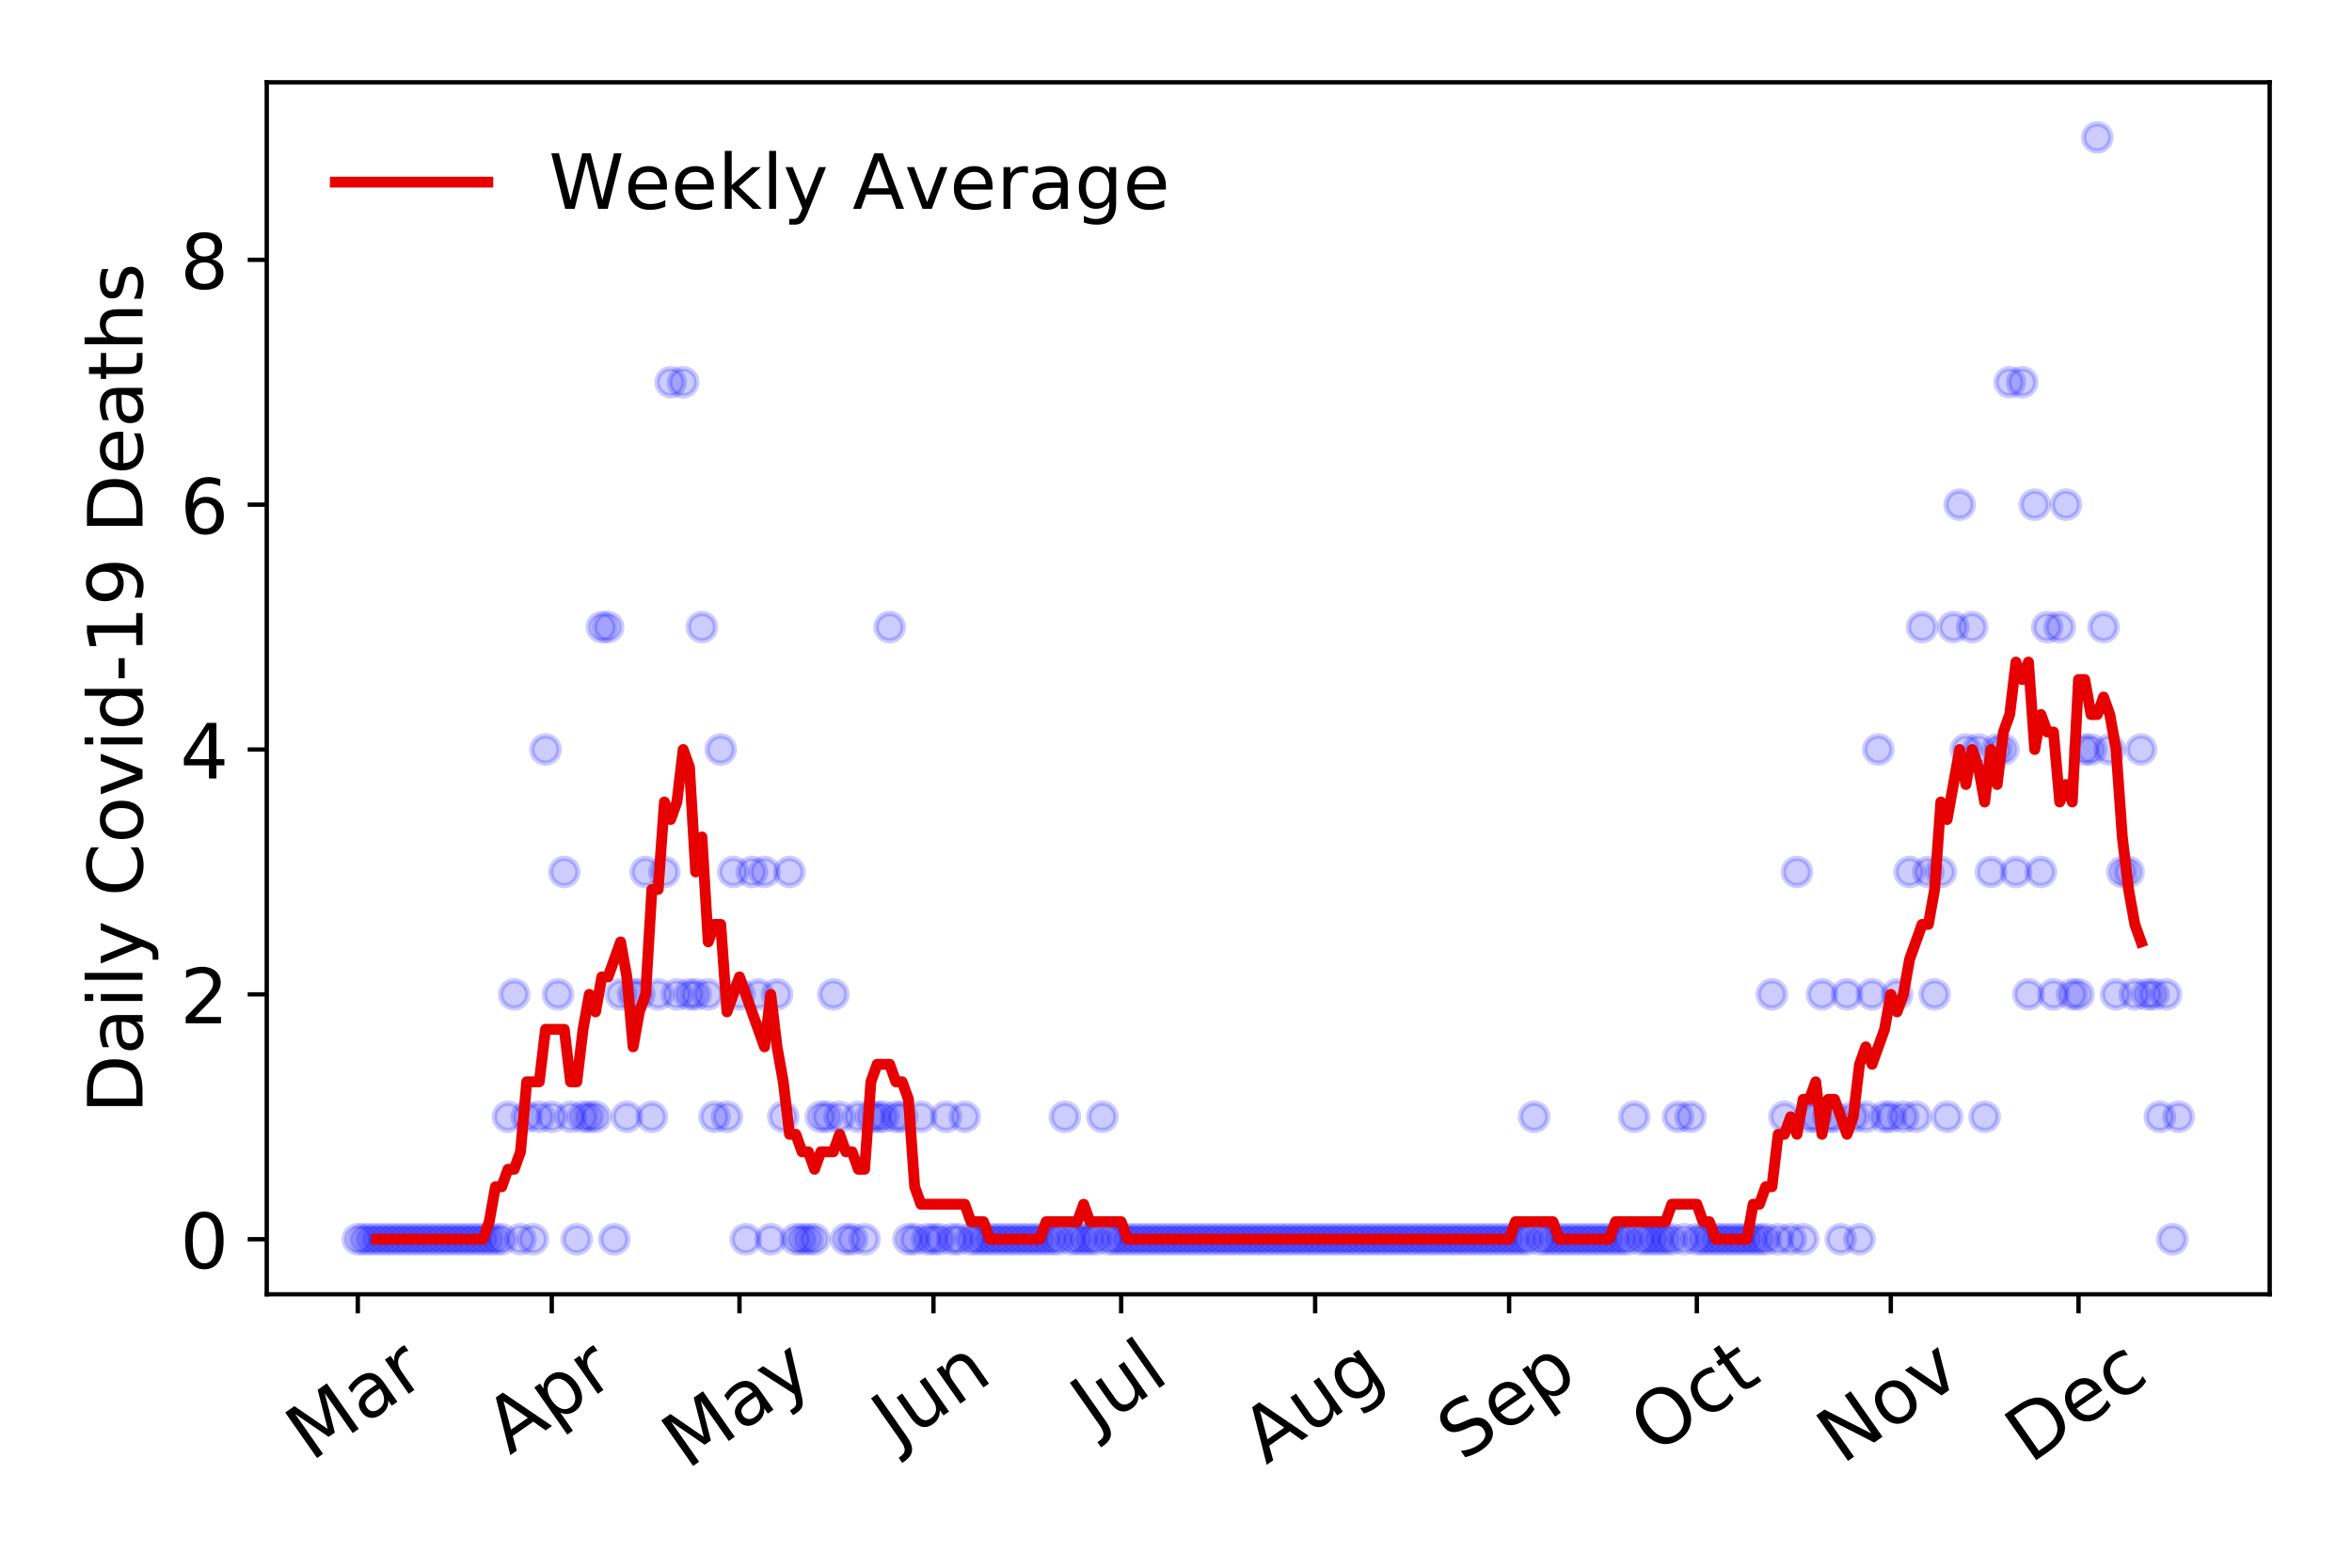 <?xml version="1.0" encoding="utf-8" standalone="no"?>
<!DOCTYPE svg PUBLIC "-//W3C//DTD SVG 1.1//EN"
  "http://www.w3.org/Graphics/SVG/1.1/DTD/svg11.dtd">
<!-- Created with matplotlib (https://matplotlib.org/) -->
<svg height="288pt" version="1.1" viewBox="0 0 432 288" width="432pt" xmlns="http://www.w3.org/2000/svg" xmlns:xlink="http://www.w3.org/1999/xlink">
 <defs>
  <style type="text/css">
*{stroke-linecap:butt;stroke-linejoin:round;}
  </style>
 </defs>
 <g id="figure_1">
  <g id="patch_1">
   <path d="M 0 288 
L 432 288 
L 432 0 
L 0 0 
z
" style="fill:#ffffff;"/>
  </g>
  <g id="axes_1">
   <g id="patch_2">
    <path d="M 48.995 237.778 
L 416.88 237.778 
L 416.88 15.12 
L 48.995 15.12 
z
" style="fill:#ffffff;"/>
   </g>
   <g id="matplotlib.axis_1">
    <g id="xtick_1">
     <g id="line2d_1">
      <defs>
       <path d="M 0 0 
L 0 3.5 
" id="m2944e3e21c" style="stroke:#000000;stroke-width:0.8;"/>
      </defs>
      <g>
       <use style="stroke:#000000;stroke-width:0.8;" x="65.717" xlink:href="#m2944e3e21c" y="237.778"/>
      </g>
     </g>
     <g id="text_1">
      <!-- Mar -->
      <defs>
       <path d="M 9.812 72.906 
L 24.516 72.906 
L 43.109 23.297 
L 61.812 72.906 
L 76.516 72.906 
L 76.516 0 
L 66.891 0 
L 66.891 64.016 
L 48.094 14.016 
L 38.188 14.016 
L 19.391 64.016 
L 19.391 0 
L 9.812 0 
z
" id="DejaVuSans-77"/>
       <path d="M 34.281 27.484 
Q 23.391 27.484 19.188 25 
Q 14.984 22.516 14.984 16.5 
Q 14.984 11.719 18.141 8.906 
Q 21.297 6.109 26.703 6.109 
Q 34.188 6.109 38.703 11.406 
Q 43.219 16.703 43.219 25.484 
L 43.219 27.484 
z
M 52.203 31.203 
L 52.203 0 
L 43.219 0 
L 43.219 8.297 
Q 40.141 3.328 35.547 0.953 
Q 30.953 -1.422 24.312 -1.422 
Q 15.922 -1.422 10.953 3.297 
Q 6 8.016 6 15.922 
Q 6 25.141 12.172 29.828 
Q 18.359 34.516 30.609 34.516 
L 43.219 34.516 
L 43.219 35.406 
Q 43.219 41.609 39.141 45 
Q 35.062 48.391 27.688 48.391 
Q 23 48.391 18.547 47.266 
Q 14.109 46.141 10.016 43.891 
L 10.016 52.203 
Q 14.938 54.109 19.578 55.047 
Q 24.219 56 28.609 56 
Q 40.484 56 46.344 49.844 
Q 52.203 43.703 52.203 31.203 
z
" id="DejaVuSans-97"/>
       <path d="M 41.109 46.297 
Q 39.594 47.172 37.812 47.578 
Q 36.031 48 33.891 48 
Q 26.266 48 22.188 43.047 
Q 18.109 38.094 18.109 28.812 
L 18.109 0 
L 9.078 0 
L 9.078 54.688 
L 18.109 54.688 
L 18.109 46.188 
Q 20.953 51.172 25.484 53.578 
Q 30.031 56 36.531 56 
Q 37.453 56 38.578 55.875 
Q 39.703 55.766 41.062 55.516 
z
" id="DejaVuSans-114"/>
      </defs>
      <g transform="translate(57.114 268.643)rotate(-35)scale(0.14 -0.14)">
       <use xlink:href="#DejaVuSans-77"/>
       <use x="86.279" xlink:href="#DejaVuSans-97"/>
       <use x="147.559" xlink:href="#DejaVuSans-114"/>
      </g>
     </g>
    </g>
    <g id="xtick_2">
     <g id="line2d_2">
      <g>
       <use style="stroke:#000000;stroke-width:0.8;" x="101.345" xlink:href="#m2944e3e21c" y="237.778"/>
      </g>
     </g>
     <g id="text_2">
      <!-- Apr -->
      <defs>
       <path d="M 34.188 63.188 
L 20.797 26.906 
L 47.609 26.906 
z
M 28.609 72.906 
L 39.797 72.906 
L 67.578 0 
L 57.328 0 
L 50.688 18.703 
L 17.828 18.703 
L 11.188 0 
L 0.781 0 
z
" id="DejaVuSans-65"/>
       <path d="M 18.109 8.203 
L 18.109 -20.797 
L 9.078 -20.797 
L 9.078 54.688 
L 18.109 54.688 
L 18.109 46.391 
Q 20.953 51.266 25.266 53.625 
Q 29.594 56 35.594 56 
Q 45.562 56 51.781 48.094 
Q 58.016 40.188 58.016 27.297 
Q 58.016 14.406 51.781 6.484 
Q 45.562 -1.422 35.594 -1.422 
Q 29.594 -1.422 25.266 0.953 
Q 20.953 3.328 18.109 8.203 
z
M 48.688 27.297 
Q 48.688 37.203 44.609 42.844 
Q 40.531 48.484 33.406 48.484 
Q 26.266 48.484 22.188 42.844 
Q 18.109 37.203 18.109 27.297 
Q 18.109 17.391 22.188 11.75 
Q 26.266 6.109 33.406 6.109 
Q 40.531 6.109 44.609 11.75 
Q 48.688 17.391 48.688 27.297 
z
" id="DejaVuSans-112"/>
      </defs>
      <g transform="translate(93.641 267.384)rotate(-35)scale(0.14 -0.14)">
       <use xlink:href="#DejaVuSans-65"/>
       <use x="68.408" xlink:href="#DejaVuSans-112"/>
       <use x="131.885" xlink:href="#DejaVuSans-114"/>
      </g>
     </g>
    </g>
    <g id="xtick_3">
     <g id="line2d_3">
      <g>
       <use style="stroke:#000000;stroke-width:0.8;" x="135.823" xlink:href="#m2944e3e21c" y="237.778"/>
      </g>
     </g>
     <g id="text_3">
      <!-- May -->
      <defs>
       <path d="M 32.172 -5.078 
Q 28.375 -14.844 24.75 -17.812 
Q 21.141 -20.797 15.094 -20.797 
L 7.906 -20.797 
L 7.906 -13.281 
L 13.188 -13.281 
Q 16.891 -13.281 18.938 -11.516 
Q 21 -9.766 23.484 -3.219 
L 25.094 0.875 
L 2.984 54.688 
L 12.5 54.688 
L 29.594 11.922 
L 46.688 54.688 
L 56.203 54.688 
z
" id="DejaVuSans-121"/>
      </defs>
      <g transform="translate(126.184 270.094)rotate(-35)scale(0.14 -0.14)">
       <use xlink:href="#DejaVuSans-77"/>
       <use x="86.279" xlink:href="#DejaVuSans-97"/>
       <use x="147.559" xlink:href="#DejaVuSans-121"/>
      </g>
     </g>
    </g>
    <g id="xtick_4">
     <g id="line2d_4">
      <g>
       <use style="stroke:#000000;stroke-width:0.8;" x="171.451" xlink:href="#m2944e3e21c" y="237.778"/>
      </g>
     </g>
     <g id="text_4">
      <!-- Jun -->
      <defs>
       <path d="M 9.812 72.906 
L 19.672 72.906 
L 19.672 5.078 
Q 19.672 -8.109 14.672 -14.062 
Q 9.672 -20.016 -1.422 -20.016 
L -5.172 -20.016 
L -5.172 -11.719 
L -2.094 -11.719 
Q 4.438 -11.719 7.125 -8.047 
Q 9.812 -4.391 9.812 5.078 
z
" id="DejaVuSans-74"/>
       <path d="M 8.5 21.578 
L 8.5 54.688 
L 17.484 54.688 
L 17.484 21.922 
Q 17.484 14.156 20.5 10.266 
Q 23.531 6.391 29.594 6.391 
Q 36.859 6.391 41.078 11.031 
Q 45.312 15.672 45.312 23.688 
L 45.312 54.688 
L 54.297 54.688 
L 54.297 0 
L 45.312 0 
L 45.312 8.406 
Q 42.047 3.422 37.719 1 
Q 33.406 -1.422 27.688 -1.422 
Q 18.266 -1.422 13.375 4.438 
Q 8.5 10.297 8.5 21.578 
z
M 31.109 56 
z
" id="DejaVuSans-117"/>
       <path d="M 54.891 33.016 
L 54.891 0 
L 45.906 0 
L 45.906 32.719 
Q 45.906 40.484 42.875 44.328 
Q 39.844 48.188 33.797 48.188 
Q 26.516 48.188 22.312 43.547 
Q 18.109 38.922 18.109 30.906 
L 18.109 0 
L 9.078 0 
L 9.078 54.688 
L 18.109 54.688 
L 18.109 46.188 
Q 21.344 51.125 25.703 53.562 
Q 30.078 56 35.797 56 
Q 45.219 56 50.047 50.172 
Q 54.891 44.344 54.891 33.016 
z
" id="DejaVuSans-110"/>
      </defs>
      <g transform="translate(164.707 266.039)rotate(-35)scale(0.14 -0.14)">
       <use xlink:href="#DejaVuSans-74"/>
       <use x="29.492" xlink:href="#DejaVuSans-117"/>
       <use x="92.871" xlink:href="#DejaVuSans-110"/>
      </g>
     </g>
    </g>
    <g id="xtick_5">
     <g id="line2d_5">
      <g>
       <use style="stroke:#000000;stroke-width:0.8;" x="205.929" xlink:href="#m2944e3e21c" y="237.778"/>
      </g>
     </g>
     <g id="text_5">
      <!-- Jul -->
      <defs>
       <path d="M 9.422 75.984 
L 18.406 75.984 
L 18.406 0 
L 9.422 0 
z
" id="DejaVuSans-108"/>
      </defs>
      <g transform="translate(201.227 263.181)rotate(-35)scale(0.14 -0.14)">
       <use xlink:href="#DejaVuSans-74"/>
       <use x="29.492" xlink:href="#DejaVuSans-117"/>
       <use x="92.871" xlink:href="#DejaVuSans-108"/>
      </g>
     </g>
    </g>
    <g id="xtick_6">
     <g id="line2d_6">
      <g>
       <use style="stroke:#000000;stroke-width:0.8;" x="241.557" xlink:href="#m2944e3e21c" y="237.778"/>
      </g>
     </g>
     <g id="text_6">
      <!-- Aug -->
      <defs>
       <path d="M 45.406 27.984 
Q 45.406 37.75 41.375 43.109 
Q 37.359 48.484 30.078 48.484 
Q 22.859 48.484 18.828 43.109 
Q 14.797 37.75 14.797 27.984 
Q 14.797 18.266 18.828 12.891 
Q 22.859 7.516 30.078 7.516 
Q 37.359 7.516 41.375 12.891 
Q 45.406 18.266 45.406 27.984 
z
M 54.391 6.781 
Q 54.391 -7.172 48.188 -13.984 
Q 42 -20.797 29.203 -20.797 
Q 24.469 -20.797 20.266 -20.094 
Q 16.062 -19.391 12.109 -17.922 
L 12.109 -9.188 
Q 16.062 -11.328 19.922 -12.344 
Q 23.781 -13.375 27.781 -13.375 
Q 36.625 -13.375 41.016 -8.766 
Q 45.406 -4.156 45.406 5.172 
L 45.406 9.625 
Q 42.625 4.781 38.281 2.391 
Q 33.938 0 27.875 0 
Q 17.828 0 11.672 7.656 
Q 5.516 15.328 5.516 27.984 
Q 5.516 40.672 11.672 48.328 
Q 17.828 56 27.875 56 
Q 33.938 56 38.281 53.609 
Q 42.625 51.219 45.406 46.391 
L 45.406 54.688 
L 54.391 54.688 
z
" id="DejaVuSans-103"/>
      </defs>
      <g transform="translate(232.576 269.172)rotate(-35)scale(0.14 -0.14)">
       <use xlink:href="#DejaVuSans-65"/>
       <use x="68.408" xlink:href="#DejaVuSans-117"/>
       <use x="131.787" xlink:href="#DejaVuSans-103"/>
      </g>
     </g>
    </g>
    <g id="xtick_7">
     <g id="line2d_7">
      <g>
       <use style="stroke:#000000;stroke-width:0.8;" x="277.185" xlink:href="#m2944e3e21c" y="237.778"/>
      </g>
     </g>
     <g id="text_7">
      <!-- Sep -->
      <defs>
       <path d="M 53.516 70.516 
L 53.516 60.891 
Q 47.906 63.578 42.922 64.891 
Q 37.938 66.219 33.297 66.219 
Q 25.25 66.219 20.875 63.094 
Q 16.5 59.969 16.5 54.203 
Q 16.5 49.359 19.406 46.891 
Q 22.312 44.438 30.422 42.922 
L 36.375 41.703 
Q 47.406 39.594 52.656 34.297 
Q 57.906 29 57.906 20.125 
Q 57.906 9.516 50.797 4.047 
Q 43.703 -1.422 29.984 -1.422 
Q 24.812 -1.422 18.969 -0.25 
Q 13.141 0.922 6.891 3.219 
L 6.891 13.375 
Q 12.891 10.016 18.656 8.297 
Q 24.422 6.594 29.984 6.594 
Q 38.422 6.594 43.016 9.906 
Q 47.609 13.234 47.609 19.391 
Q 47.609 24.75 44.312 27.781 
Q 41.016 30.812 33.5 32.328 
L 27.484 33.5 
Q 16.453 35.688 11.516 40.375 
Q 6.594 45.062 6.594 53.422 
Q 6.594 63.094 13.406 68.656 
Q 20.219 74.219 32.172 74.219 
Q 37.312 74.219 42.625 73.281 
Q 47.953 72.359 53.516 70.516 
z
" id="DejaVuSans-83"/>
       <path d="M 56.203 29.594 
L 56.203 25.203 
L 14.891 25.203 
Q 15.484 15.922 20.484 11.062 
Q 25.484 6.203 34.422 6.203 
Q 39.594 6.203 44.453 7.469 
Q 49.312 8.734 54.109 11.281 
L 54.109 2.781 
Q 49.266 0.734 44.188 -0.344 
Q 39.109 -1.422 33.891 -1.422 
Q 20.797 -1.422 13.156 6.188 
Q 5.516 13.812 5.516 26.812 
Q 5.516 40.234 12.766 48.109 
Q 20.016 56 32.328 56 
Q 43.359 56 49.781 48.891 
Q 56.203 41.797 56.203 29.594 
z
M 47.219 32.234 
Q 47.125 39.594 43.094 43.984 
Q 39.062 48.391 32.422 48.391 
Q 24.906 48.391 20.391 44.141 
Q 15.875 39.891 15.188 32.172 
z
" id="DejaVuSans-101"/>
      </defs>
      <g transform="translate(268.592 268.629)rotate(-35)scale(0.14 -0.14)">
       <use xlink:href="#DejaVuSans-83"/>
       <use x="63.477" xlink:href="#DejaVuSans-101"/>
       <use x="125" xlink:href="#DejaVuSans-112"/>
      </g>
     </g>
    </g>
    <g id="xtick_8">
     <g id="line2d_8">
      <g>
       <use style="stroke:#000000;stroke-width:0.8;" x="311.663" xlink:href="#m2944e3e21c" y="237.778"/>
      </g>
     </g>
     <g id="text_8">
      <!-- Oct -->
      <defs>
       <path d="M 39.406 66.219 
Q 28.656 66.219 22.328 58.203 
Q 16.016 50.203 16.016 36.375 
Q 16.016 22.609 22.328 14.594 
Q 28.656 6.594 39.406 6.594 
Q 50.141 6.594 56.422 14.594 
Q 62.703 22.609 62.703 36.375 
Q 62.703 50.203 56.422 58.203 
Q 50.141 66.219 39.406 66.219 
z
M 39.406 74.219 
Q 54.734 74.219 63.906 63.938 
Q 73.094 53.656 73.094 36.375 
Q 73.094 19.141 63.906 8.859 
Q 54.734 -1.422 39.406 -1.422 
Q 24.031 -1.422 14.812 8.828 
Q 5.609 19.094 5.609 36.375 
Q 5.609 53.656 14.812 63.938 
Q 24.031 74.219 39.406 74.219 
z
" id="DejaVuSans-79"/>
       <path d="M 48.781 52.594 
L 48.781 44.188 
Q 44.969 46.297 41.141 47.344 
Q 37.312 48.391 33.406 48.391 
Q 24.656 48.391 19.812 42.844 
Q 14.984 37.312 14.984 27.297 
Q 14.984 17.281 19.812 11.734 
Q 24.656 6.203 33.406 6.203 
Q 37.312 6.203 41.141 7.25 
Q 44.969 8.297 48.781 10.406 
L 48.781 2.094 
Q 45.016 0.344 40.984 -0.531 
Q 36.969 -1.422 32.422 -1.422 
Q 20.062 -1.422 12.781 6.344 
Q 5.516 14.109 5.516 27.297 
Q 5.516 40.672 12.859 48.328 
Q 20.219 56 33.016 56 
Q 37.156 56 41.109 55.141 
Q 45.062 54.297 48.781 52.594 
z
" id="DejaVuSans-99"/>
       <path d="M 18.312 70.219 
L 18.312 54.688 
L 36.812 54.688 
L 36.812 47.703 
L 18.312 47.703 
L 18.312 18.016 
Q 18.312 11.328 20.141 9.422 
Q 21.969 7.516 27.594 7.516 
L 36.812 7.516 
L 36.812 0 
L 27.594 0 
Q 17.188 0 13.234 3.875 
Q 9.281 7.766 9.281 18.016 
L 9.281 47.703 
L 2.688 47.703 
L 2.688 54.688 
L 9.281 54.688 
L 9.281 70.219 
z
" id="DejaVuSans-116"/>
      </defs>
      <g transform="translate(303.965 267.377)rotate(-35)scale(0.14 -0.14)">
       <use xlink:href="#DejaVuSans-79"/>
       <use x="78.711" xlink:href="#DejaVuSans-99"/>
       <use x="133.691" xlink:href="#DejaVuSans-116"/>
      </g>
     </g>
    </g>
    <g id="xtick_9">
     <g id="line2d_9">
      <g>
       <use style="stroke:#000000;stroke-width:0.8;" x="347.291" xlink:href="#m2944e3e21c" y="237.778"/>
      </g>
     </g>
     <g id="text_9">
      <!-- Nov -->
      <defs>
       <path d="M 9.812 72.906 
L 23.094 72.906 
L 55.422 11.922 
L 55.422 72.906 
L 64.984 72.906 
L 64.984 0 
L 51.703 0 
L 19.391 60.984 
L 19.391 0 
L 9.812 0 
z
" id="DejaVuSans-78"/>
       <path d="M 30.609 48.391 
Q 23.391 48.391 19.188 42.75 
Q 14.984 37.109 14.984 27.297 
Q 14.984 17.484 19.156 11.844 
Q 23.344 6.203 30.609 6.203 
Q 37.797 6.203 41.984 11.859 
Q 46.188 17.531 46.188 27.297 
Q 46.188 37.016 41.984 42.703 
Q 37.797 48.391 30.609 48.391 
z
M 30.609 56 
Q 42.328 56 49.016 48.375 
Q 55.719 40.766 55.719 27.297 
Q 55.719 13.875 49.016 6.219 
Q 42.328 -1.422 30.609 -1.422 
Q 18.844 -1.422 12.172 6.219 
Q 5.516 13.875 5.516 27.297 
Q 5.516 40.766 12.172 48.375 
Q 18.844 56 30.609 56 
z
" id="DejaVuSans-111"/>
       <path d="M 2.984 54.688 
L 12.5 54.688 
L 29.594 8.797 
L 46.688 54.688 
L 56.203 54.688 
L 35.688 0 
L 23.484 0 
z
" id="DejaVuSans-118"/>
      </defs>
      <g transform="translate(338.315 269.166)rotate(-35)scale(0.14 -0.14)">
       <use xlink:href="#DejaVuSans-78"/>
       <use x="74.805" xlink:href="#DejaVuSans-111"/>
       <use x="135.986" xlink:href="#DejaVuSans-118"/>
      </g>
     </g>
    </g>
    <g id="xtick_10">
     <g id="line2d_10">
      <g>
       <use style="stroke:#000000;stroke-width:0.8;" x="381.769" xlink:href="#m2944e3e21c" y="237.778"/>
      </g>
     </g>
     <g id="text_10">
      <!-- Dec -->
      <defs>
       <path d="M 19.672 64.797 
L 19.672 8.109 
L 31.594 8.109 
Q 46.688 8.109 53.688 14.938 
Q 60.688 21.781 60.688 36.531 
Q 60.688 51.172 53.688 57.984 
Q 46.688 64.797 31.594 64.797 
z
M 9.812 72.906 
L 30.078 72.906 
Q 51.266 72.906 61.172 64.094 
Q 71.094 55.281 71.094 36.531 
Q 71.094 17.672 61.125 8.828 
Q 51.172 0 30.078 0 
L 9.812 0 
z
" id="DejaVuSans-68"/>
      </defs>
      <g transform="translate(372.889 269.032)rotate(-35)scale(0.14 -0.14)">
       <use xlink:href="#DejaVuSans-68"/>
       <use x="77.002" xlink:href="#DejaVuSans-101"/>
       <use x="138.525" xlink:href="#DejaVuSans-99"/>
      </g>
     </g>
    </g>
   </g>
   <g id="matplotlib.axis_2">
    <g id="ytick_1">
     <g id="line2d_11">
      <defs>
       <path d="M 0 0 
L -3.5 0 
" id="mdf92e6bfd6" style="stroke:#000000;stroke-width:0.8;"/>
      </defs>
      <g>
       <use style="stroke:#000000;stroke-width:0.8;" x="48.995" xlink:href="#mdf92e6bfd6" y="227.657"/>
      </g>
     </g>
     <g id="text_11">
      <!-- 0 -->
      <defs>
       <path d="M 31.781 66.406 
Q 24.172 66.406 20.328 58.906 
Q 16.5 51.422 16.5 36.375 
Q 16.5 21.391 20.328 13.891 
Q 24.172 6.391 31.781 6.391 
Q 39.453 6.391 43.281 13.891 
Q 47.125 21.391 47.125 36.375 
Q 47.125 51.422 43.281 58.906 
Q 39.453 66.406 31.781 66.406 
z
M 31.781 74.219 
Q 44.047 74.219 50.516 64.516 
Q 56.984 54.828 56.984 36.375 
Q 56.984 17.969 50.516 8.266 
Q 44.047 -1.422 31.781 -1.422 
Q 19.531 -1.422 13.062 8.266 
Q 6.594 17.969 6.594 36.375 
Q 6.594 54.828 13.062 64.516 
Q 19.531 74.219 31.781 74.219 
z
" id="DejaVuSans-48"/>
      </defs>
      <g transform="translate(33.087 232.976)scale(0.14 -0.14)">
       <use xlink:href="#DejaVuSans-48"/>
      </g>
     </g>
    </g>
    <g id="ytick_2">
     <g id="line2d_12">
      <g>
       <use style="stroke:#000000;stroke-width:0.8;" x="48.995" xlink:href="#mdf92e6bfd6" y="182.676"/>
      </g>
     </g>
     <g id="text_12">
      <!-- 2 -->
      <defs>
       <path d="M 19.188 8.297 
L 53.609 8.297 
L 53.609 0 
L 7.328 0 
L 7.328 8.297 
Q 12.938 14.109 22.625 23.891 
Q 32.328 33.688 34.812 36.531 
Q 39.547 41.844 41.422 45.531 
Q 43.312 49.219 43.312 52.781 
Q 43.312 58.594 39.234 62.25 
Q 35.156 65.922 28.609 65.922 
Q 23.969 65.922 18.812 64.312 
Q 13.672 62.703 7.812 59.422 
L 7.812 69.391 
Q 13.766 71.781 18.938 73 
Q 24.125 74.219 28.422 74.219 
Q 39.75 74.219 46.484 68.547 
Q 53.219 62.891 53.219 53.422 
Q 53.219 48.922 51.531 44.891 
Q 49.859 40.875 45.406 35.406 
Q 44.188 33.984 37.641 27.219 
Q 31.109 20.453 19.188 8.297 
z
" id="DejaVuSans-50"/>
      </defs>
      <g transform="translate(33.087 187.995)scale(0.14 -0.14)">
       <use xlink:href="#DejaVuSans-50"/>
      </g>
     </g>
    </g>
    <g id="ytick_3">
     <g id="line2d_13">
      <g>
       <use style="stroke:#000000;stroke-width:0.8;" x="48.995" xlink:href="#mdf92e6bfd6" y="137.694"/>
      </g>
     </g>
     <g id="text_13">
      <!-- 4 -->
      <defs>
       <path d="M 37.797 64.312 
L 12.891 25.391 
L 37.797 25.391 
z
M 35.203 72.906 
L 47.609 72.906 
L 47.609 25.391 
L 58.016 25.391 
L 58.016 17.188 
L 47.609 17.188 
L 47.609 0 
L 37.797 0 
L 37.797 17.188 
L 4.891 17.188 
L 4.891 26.703 
z
" id="DejaVuSans-52"/>
      </defs>
      <g transform="translate(33.087 143.013)scale(0.14 -0.14)">
       <use xlink:href="#DejaVuSans-52"/>
      </g>
     </g>
    </g>
    <g id="ytick_4">
     <g id="line2d_14">
      <g>
       <use style="stroke:#000000;stroke-width:0.8;" x="48.995" xlink:href="#mdf92e6bfd6" y="92.713"/>
      </g>
     </g>
     <g id="text_14">
      <!-- 6 -->
      <defs>
       <path d="M 33.016 40.375 
Q 26.375 40.375 22.484 35.828 
Q 18.609 31.297 18.609 23.391 
Q 18.609 15.531 22.484 10.953 
Q 26.375 6.391 33.016 6.391 
Q 39.656 6.391 43.531 10.953 
Q 47.406 15.531 47.406 23.391 
Q 47.406 31.297 43.531 35.828 
Q 39.656 40.375 33.016 40.375 
z
M 52.594 71.297 
L 52.594 62.312 
Q 48.875 64.062 45.094 64.984 
Q 41.312 65.922 37.594 65.922 
Q 27.828 65.922 22.672 59.328 
Q 17.531 52.734 16.797 39.406 
Q 19.672 43.656 24.016 45.922 
Q 28.375 48.188 33.594 48.188 
Q 44.578 48.188 50.953 41.516 
Q 57.328 34.859 57.328 23.391 
Q 57.328 12.156 50.688 5.359 
Q 44.047 -1.422 33.016 -1.422 
Q 20.359 -1.422 13.672 8.266 
Q 6.984 17.969 6.984 36.375 
Q 6.984 53.656 15.188 63.938 
Q 23.391 74.219 37.203 74.219 
Q 40.922 74.219 44.703 73.484 
Q 48.484 72.75 52.594 71.297 
z
" id="DejaVuSans-54"/>
      </defs>
      <g transform="translate(33.087 98.032)scale(0.14 -0.14)">
       <use xlink:href="#DejaVuSans-54"/>
      </g>
     </g>
    </g>
    <g id="ytick_5">
     <g id="line2d_15">
      <g>
       <use style="stroke:#000000;stroke-width:0.8;" x="48.995" xlink:href="#mdf92e6bfd6" y="47.732"/>
      </g>
     </g>
     <g id="text_15">
      <!-- 8 -->
      <defs>
       <path d="M 31.781 34.625 
Q 24.75 34.625 20.719 30.859 
Q 16.703 27.094 16.703 20.516 
Q 16.703 13.922 20.719 10.156 
Q 24.75 6.391 31.781 6.391 
Q 38.812 6.391 42.859 10.172 
Q 46.922 13.969 46.922 20.516 
Q 46.922 27.094 42.891 30.859 
Q 38.875 34.625 31.781 34.625 
z
M 21.922 38.812 
Q 15.578 40.375 12.031 44.719 
Q 8.5 49.078 8.5 55.328 
Q 8.5 64.062 14.719 69.141 
Q 20.953 74.219 31.781 74.219 
Q 42.672 74.219 48.875 69.141 
Q 55.078 64.062 55.078 55.328 
Q 55.078 49.078 51.531 44.719 
Q 48 40.375 41.703 38.812 
Q 48.828 37.156 52.797 32.312 
Q 56.781 27.484 56.781 20.516 
Q 56.781 9.906 50.312 4.234 
Q 43.844 -1.422 31.781 -1.422 
Q 19.734 -1.422 13.25 4.234 
Q 6.781 9.906 6.781 20.516 
Q 6.781 27.484 10.781 32.312 
Q 14.797 37.156 21.922 38.812 
z
M 18.312 54.391 
Q 18.312 48.734 21.844 45.562 
Q 25.391 42.391 31.781 42.391 
Q 38.141 42.391 41.719 45.562 
Q 45.312 48.734 45.312 54.391 
Q 45.312 60.062 41.719 63.234 
Q 38.141 66.406 31.781 66.406 
Q 25.391 66.406 21.844 63.234 
Q 18.312 60.062 18.312 54.391 
z
" id="DejaVuSans-56"/>
      </defs>
      <g transform="translate(33.087 53.05)scale(0.14 -0.14)">
       <use xlink:href="#DejaVuSans-56"/>
      </g>
     </g>
    </g>
    <g id="text_16">
     <!-- Daily Covid-19 Deaths -->
     <defs>
      <path d="M 9.422 54.688 
L 18.406 54.688 
L 18.406 0 
L 9.422 0 
z
M 9.422 75.984 
L 18.406 75.984 
L 18.406 64.594 
L 9.422 64.594 
z
" id="DejaVuSans-105"/>
      <path id="DejaVuSans-32"/>
      <path d="M 64.406 67.281 
L 64.406 56.891 
Q 59.422 61.531 53.781 63.812 
Q 48.141 66.109 41.797 66.109 
Q 29.297 66.109 22.656 58.469 
Q 16.016 50.828 16.016 36.375 
Q 16.016 21.969 22.656 14.328 
Q 29.297 6.688 41.797 6.688 
Q 48.141 6.688 53.781 8.984 
Q 59.422 11.281 64.406 15.922 
L 64.406 5.609 
Q 59.234 2.094 53.438 0.328 
Q 47.656 -1.422 41.219 -1.422 
Q 24.656 -1.422 15.125 8.703 
Q 5.609 18.844 5.609 36.375 
Q 5.609 53.953 15.125 64.078 
Q 24.656 74.219 41.219 74.219 
Q 47.75 74.219 53.531 72.484 
Q 59.328 70.75 64.406 67.281 
z
" id="DejaVuSans-67"/>
      <path d="M 45.406 46.391 
L 45.406 75.984 
L 54.391 75.984 
L 54.391 0 
L 45.406 0 
L 45.406 8.203 
Q 42.578 3.328 38.25 0.953 
Q 33.938 -1.422 27.875 -1.422 
Q 17.969 -1.422 11.734 6.484 
Q 5.516 14.406 5.516 27.297 
Q 5.516 40.188 11.734 48.094 
Q 17.969 56 27.875 56 
Q 33.938 56 38.25 53.625 
Q 42.578 51.266 45.406 46.391 
z
M 14.797 27.297 
Q 14.797 17.391 18.875 11.75 
Q 22.953 6.109 30.078 6.109 
Q 37.203 6.109 41.297 11.75 
Q 45.406 17.391 45.406 27.297 
Q 45.406 37.203 41.297 42.844 
Q 37.203 48.484 30.078 48.484 
Q 22.953 48.484 18.875 42.844 
Q 14.797 37.203 14.797 27.297 
z
" id="DejaVuSans-100"/>
      <path d="M 4.891 31.391 
L 31.203 31.391 
L 31.203 23.391 
L 4.891 23.391 
z
" id="DejaVuSans-45"/>
      <path d="M 12.406 8.297 
L 28.516 8.297 
L 28.516 63.922 
L 10.984 60.406 
L 10.984 69.391 
L 28.422 72.906 
L 38.281 72.906 
L 38.281 8.297 
L 54.391 8.297 
L 54.391 0 
L 12.406 0 
z
" id="DejaVuSans-49"/>
      <path d="M 10.984 1.516 
L 10.984 10.5 
Q 14.703 8.734 18.5 7.812 
Q 22.312 6.891 25.984 6.891 
Q 35.75 6.891 40.891 13.453 
Q 46.047 20.016 46.781 33.406 
Q 43.953 29.203 39.594 26.953 
Q 35.25 24.703 29.984 24.703 
Q 19.047 24.703 12.672 31.312 
Q 6.297 37.938 6.297 49.422 
Q 6.297 60.641 12.938 67.422 
Q 19.578 74.219 30.609 74.219 
Q 43.266 74.219 49.922 64.516 
Q 56.594 54.828 56.594 36.375 
Q 56.594 19.141 48.406 8.859 
Q 40.234 -1.422 26.422 -1.422 
Q 22.703 -1.422 18.891 -0.688 
Q 15.094 0.047 10.984 1.516 
z
M 30.609 32.422 
Q 37.25 32.422 41.125 36.953 
Q 45.016 41.5 45.016 49.422 
Q 45.016 57.281 41.125 61.844 
Q 37.25 66.406 30.609 66.406 
Q 23.969 66.406 20.094 61.844 
Q 16.219 57.281 16.219 49.422 
Q 16.219 41.5 20.094 36.953 
Q 23.969 32.422 30.609 32.422 
z
" id="DejaVuSans-57"/>
      <path d="M 54.891 33.016 
L 54.891 0 
L 45.906 0 
L 45.906 32.719 
Q 45.906 40.484 42.875 44.328 
Q 39.844 48.188 33.797 48.188 
Q 26.516 48.188 22.312 43.547 
Q 18.109 38.922 18.109 30.906 
L 18.109 0 
L 9.078 0 
L 9.078 75.984 
L 18.109 75.984 
L 18.109 46.188 
Q 21.344 51.125 25.703 53.562 
Q 30.078 56 35.797 56 
Q 45.219 56 50.047 50.172 
Q 54.891 44.344 54.891 33.016 
z
" id="DejaVuSans-104"/>
      <path d="M 44.281 53.078 
L 44.281 44.578 
Q 40.484 46.531 36.375 47.5 
Q 32.281 48.484 27.875 48.484 
Q 21.188 48.484 17.844 46.438 
Q 14.5 44.391 14.5 40.281 
Q 14.5 37.156 16.891 35.375 
Q 19.281 33.594 26.516 31.984 
L 29.594 31.297 
Q 39.156 29.25 43.188 25.516 
Q 47.219 21.781 47.219 15.094 
Q 47.219 7.469 41.188 3.016 
Q 35.156 -1.422 24.609 -1.422 
Q 20.219 -1.422 15.453 -0.562 
Q 10.688 0.297 5.422 2 
L 5.422 11.281 
Q 10.406 8.688 15.234 7.391 
Q 20.062 6.109 24.812 6.109 
Q 31.156 6.109 34.562 8.281 
Q 37.984 10.453 37.984 14.406 
Q 37.984 18.062 35.516 20.016 
Q 33.062 21.969 24.703 23.781 
L 21.578 24.516 
Q 13.234 26.266 9.516 29.906 
Q 5.812 33.547 5.812 39.891 
Q 5.812 47.609 11.281 51.797 
Q 16.75 56 26.812 56 
Q 31.781 56 36.172 55.266 
Q 40.578 54.547 44.281 53.078 
z
" id="DejaVuSans-115"/>
     </defs>
     <g transform="translate(26.176 204.56)rotate(-90)scale(0.14 -0.14)">
      <use xlink:href="#DejaVuSans-68"/>
      <use x="77.002" xlink:href="#DejaVuSans-97"/>
      <use x="138.281" xlink:href="#DejaVuSans-105"/>
      <use x="166.064" xlink:href="#DejaVuSans-108"/>
      <use x="193.848" xlink:href="#DejaVuSans-121"/>
      <use x="253.027" xlink:href="#DejaVuSans-32"/>
      <use x="284.814" xlink:href="#DejaVuSans-67"/>
      <use x="354.639" xlink:href="#DejaVuSans-111"/>
      <use x="415.82" xlink:href="#DejaVuSans-118"/>
      <use x="475" xlink:href="#DejaVuSans-105"/>
      <use x="502.783" xlink:href="#DejaVuSans-100"/>
      <use x="566.26" xlink:href="#DejaVuSans-45"/>
      <use x="602.344" xlink:href="#DejaVuSans-49"/>
      <use x="665.967" xlink:href="#DejaVuSans-57"/>
      <use x="729.59" xlink:href="#DejaVuSans-32"/>
      <use x="761.377" xlink:href="#DejaVuSans-68"/>
      <use x="838.379" xlink:href="#DejaVuSans-101"/>
      <use x="899.902" xlink:href="#DejaVuSans-97"/>
      <use x="961.182" xlink:href="#DejaVuSans-116"/>
      <use x="1000.391" xlink:href="#DejaVuSans-104"/>
      <use x="1063.77" xlink:href="#DejaVuSans-115"/>
     </g>
    </g>
   </g>
   <g id="line2d_16">
    <defs>
     <path d="M 0 2.5 
C 0.663 2.5 1.299 2.237 1.768 1.768 
C 2.237 1.299 2.5 0.663 2.5 0 
C 2.5 -0.663 2.237 -1.299 1.768 -1.768 
C 1.299 -2.237 0.663 -2.5 0 -2.5 
C -0.663 -2.5 -1.299 -2.237 -1.768 -1.768 
C -2.237 -1.299 -2.5 -0.663 -2.5 0 
C -2.5 0.663 -2.237 1.299 -1.768 1.768 
C -1.299 2.237 -0.663 2.5 0 2.5 
z
" id="m90b8c0809d" style="stroke:#0000ff;stroke-opacity:0.2;"/>
    </defs>
    <g clip-path="url(#p0bddd8cf2b)">
     <use style="fill:#0000ff;fill-opacity:0.2;stroke:#0000ff;stroke-opacity:0.2;" x="65.717" xlink:href="#m90b8c0809d" y="227.657"/>
     <use style="fill:#0000ff;fill-opacity:0.2;stroke:#0000ff;stroke-opacity:0.2;" x="66.866" xlink:href="#m90b8c0809d" y="227.657"/>
     <use style="fill:#0000ff;fill-opacity:0.2;stroke:#0000ff;stroke-opacity:0.2;" x="68.016" xlink:href="#m90b8c0809d" y="227.657"/>
     <use style="fill:#0000ff;fill-opacity:0.2;stroke:#0000ff;stroke-opacity:0.2;" x="69.165" xlink:href="#m90b8c0809d" y="227.657"/>
     <use style="fill:#0000ff;fill-opacity:0.2;stroke:#0000ff;stroke-opacity:0.2;" x="70.314" xlink:href="#m90b8c0809d" y="227.657"/>
     <use style="fill:#0000ff;fill-opacity:0.2;stroke:#0000ff;stroke-opacity:0.2;" x="71.463" xlink:href="#m90b8c0809d" y="227.657"/>
     <use style="fill:#0000ff;fill-opacity:0.2;stroke:#0000ff;stroke-opacity:0.2;" x="72.613" xlink:href="#m90b8c0809d" y="227.657"/>
     <use style="fill:#0000ff;fill-opacity:0.2;stroke:#0000ff;stroke-opacity:0.2;" x="73.762" xlink:href="#m90b8c0809d" y="227.657"/>
     <use style="fill:#0000ff;fill-opacity:0.2;stroke:#0000ff;stroke-opacity:0.2;" x="74.911" xlink:href="#m90b8c0809d" y="227.657"/>
     <use style="fill:#0000ff;fill-opacity:0.2;stroke:#0000ff;stroke-opacity:0.2;" x="76.061" xlink:href="#m90b8c0809d" y="227.657"/>
     <use style="fill:#0000ff;fill-opacity:0.2;stroke:#0000ff;stroke-opacity:0.2;" x="77.21" xlink:href="#m90b8c0809d" y="227.657"/>
     <use style="fill:#0000ff;fill-opacity:0.2;stroke:#0000ff;stroke-opacity:0.2;" x="78.359" xlink:href="#m90b8c0809d" y="227.657"/>
     <use style="fill:#0000ff;fill-opacity:0.2;stroke:#0000ff;stroke-opacity:0.2;" x="79.508" xlink:href="#m90b8c0809d" y="227.657"/>
     <use style="fill:#0000ff;fill-opacity:0.2;stroke:#0000ff;stroke-opacity:0.2;" x="80.658" xlink:href="#m90b8c0809d" y="227.657"/>
     <use style="fill:#0000ff;fill-opacity:0.2;stroke:#0000ff;stroke-opacity:0.2;" x="81.807" xlink:href="#m90b8c0809d" y="227.657"/>
     <use style="fill:#0000ff;fill-opacity:0.2;stroke:#0000ff;stroke-opacity:0.2;" x="82.956" xlink:href="#m90b8c0809d" y="227.657"/>
     <use style="fill:#0000ff;fill-opacity:0.2;stroke:#0000ff;stroke-opacity:0.2;" x="84.106" xlink:href="#m90b8c0809d" y="227.657"/>
     <use style="fill:#0000ff;fill-opacity:0.2;stroke:#0000ff;stroke-opacity:0.2;" x="85.255" xlink:href="#m90b8c0809d" y="227.657"/>
     <use style="fill:#0000ff;fill-opacity:0.2;stroke:#0000ff;stroke-opacity:0.2;" x="86.404" xlink:href="#m90b8c0809d" y="227.657"/>
     <use style="fill:#0000ff;fill-opacity:0.2;stroke:#0000ff;stroke-opacity:0.2;" x="87.553" xlink:href="#m90b8c0809d" y="227.657"/>
     <use style="fill:#0000ff;fill-opacity:0.2;stroke:#0000ff;stroke-opacity:0.2;" x="88.703" xlink:href="#m90b8c0809d" y="227.657"/>
     <use style="fill:#0000ff;fill-opacity:0.2;stroke:#0000ff;stroke-opacity:0.2;" x="89.852" xlink:href="#m90b8c0809d" y="227.657"/>
     <use style="fill:#0000ff;fill-opacity:0.2;stroke:#0000ff;stroke-opacity:0.2;" x="91.001" xlink:href="#m90b8c0809d" y="227.657"/>
     <use style="fill:#0000ff;fill-opacity:0.2;stroke:#0000ff;stroke-opacity:0.2;" x="92.151" xlink:href="#m90b8c0809d" y="227.657"/>
     <use style="fill:#0000ff;fill-opacity:0.2;stroke:#0000ff;stroke-opacity:0.2;" x="93.3" xlink:href="#m90b8c0809d" y="205.167"/>
     <use style="fill:#0000ff;fill-opacity:0.2;stroke:#0000ff;stroke-opacity:0.2;" x="94.449" xlink:href="#m90b8c0809d" y="182.676"/>
     <use style="fill:#0000ff;fill-opacity:0.2;stroke:#0000ff;stroke-opacity:0.2;" x="95.598" xlink:href="#m90b8c0809d" y="227.657"/>
     <use style="fill:#0000ff;fill-opacity:0.2;stroke:#0000ff;stroke-opacity:0.2;" x="96.748" xlink:href="#m90b8c0809d" y="205.167"/>
     <use style="fill:#0000ff;fill-opacity:0.2;stroke:#0000ff;stroke-opacity:0.2;" x="97.897" xlink:href="#m90b8c0809d" y="227.657"/>
     <use style="fill:#0000ff;fill-opacity:0.2;stroke:#0000ff;stroke-opacity:0.2;" x="99.046" xlink:href="#m90b8c0809d" y="205.167"/>
     <use style="fill:#0000ff;fill-opacity:0.2;stroke:#0000ff;stroke-opacity:0.2;" x="100.195" xlink:href="#m90b8c0809d" y="137.694"/>
     <use style="fill:#0000ff;fill-opacity:0.2;stroke:#0000ff;stroke-opacity:0.2;" x="101.345" xlink:href="#m90b8c0809d" y="205.167"/>
     <use style="fill:#0000ff;fill-opacity:0.2;stroke:#0000ff;stroke-opacity:0.2;" x="102.494" xlink:href="#m90b8c0809d" y="182.676"/>
     <use style="fill:#0000ff;fill-opacity:0.2;stroke:#0000ff;stroke-opacity:0.2;" x="103.643" xlink:href="#m90b8c0809d" y="160.185"/>
     <use style="fill:#0000ff;fill-opacity:0.2;stroke:#0000ff;stroke-opacity:0.2;" x="104.793" xlink:href="#m90b8c0809d" y="205.167"/>
     <use style="fill:#0000ff;fill-opacity:0.2;stroke:#0000ff;stroke-opacity:0.2;" x="105.942" xlink:href="#m90b8c0809d" y="227.657"/>
     <use style="fill:#0000ff;fill-opacity:0.2;stroke:#0000ff;stroke-opacity:0.2;" x="107.091" xlink:href="#m90b8c0809d" y="205.167"/>
     <use style="fill:#0000ff;fill-opacity:0.2;stroke:#0000ff;stroke-opacity:0.2;" x="108.24" xlink:href="#m90b8c0809d" y="205.167"/>
     <use style="fill:#0000ff;fill-opacity:0.2;stroke:#0000ff;stroke-opacity:0.2;" x="109.39" xlink:href="#m90b8c0809d" y="205.167"/>
     <use style="fill:#0000ff;fill-opacity:0.2;stroke:#0000ff;stroke-opacity:0.2;" x="110.539" xlink:href="#m90b8c0809d" y="115.204"/>
     <use style="fill:#0000ff;fill-opacity:0.2;stroke:#0000ff;stroke-opacity:0.2;" x="111.688" xlink:href="#m90b8c0809d" y="115.204"/>
     <use style="fill:#0000ff;fill-opacity:0.2;stroke:#0000ff;stroke-opacity:0.2;" x="112.838" xlink:href="#m90b8c0809d" y="227.657"/>
     <use style="fill:#0000ff;fill-opacity:0.2;stroke:#0000ff;stroke-opacity:0.2;" x="113.987" xlink:href="#m90b8c0809d" y="182.676"/>
     <use style="fill:#0000ff;fill-opacity:0.2;stroke:#0000ff;stroke-opacity:0.2;" x="115.136" xlink:href="#m90b8c0809d" y="205.167"/>
     <use style="fill:#0000ff;fill-opacity:0.2;stroke:#0000ff;stroke-opacity:0.2;" x="116.285" xlink:href="#m90b8c0809d" y="182.676"/>
     <use style="fill:#0000ff;fill-opacity:0.2;stroke:#0000ff;stroke-opacity:0.2;" x="117.435" xlink:href="#m90b8c0809d" y="182.676"/>
     <use style="fill:#0000ff;fill-opacity:0.2;stroke:#0000ff;stroke-opacity:0.2;" x="118.584" xlink:href="#m90b8c0809d" y="160.185"/>
     <use style="fill:#0000ff;fill-opacity:0.2;stroke:#0000ff;stroke-opacity:0.2;" x="119.733" xlink:href="#m90b8c0809d" y="205.167"/>
     <use style="fill:#0000ff;fill-opacity:0.2;stroke:#0000ff;stroke-opacity:0.2;" x="120.883" xlink:href="#m90b8c0809d" y="182.676"/>
     <use style="fill:#0000ff;fill-opacity:0.2;stroke:#0000ff;stroke-opacity:0.2;" x="122.032" xlink:href="#m90b8c0809d" y="160.185"/>
     <use style="fill:#0000ff;fill-opacity:0.2;stroke:#0000ff;stroke-opacity:0.2;" x="123.181" xlink:href="#m90b8c0809d" y="70.222"/>
     <use style="fill:#0000ff;fill-opacity:0.2;stroke:#0000ff;stroke-opacity:0.2;" x="124.33" xlink:href="#m90b8c0809d" y="182.676"/>
     <use style="fill:#0000ff;fill-opacity:0.2;stroke:#0000ff;stroke-opacity:0.2;" x="125.48" xlink:href="#m90b8c0809d" y="70.222"/>
     <use style="fill:#0000ff;fill-opacity:0.2;stroke:#0000ff;stroke-opacity:0.2;" x="126.629" xlink:href="#m90b8c0809d" y="182.676"/>
     <use style="fill:#0000ff;fill-opacity:0.2;stroke:#0000ff;stroke-opacity:0.2;" x="127.778" xlink:href="#m90b8c0809d" y="182.676"/>
     <use style="fill:#0000ff;fill-opacity:0.2;stroke:#0000ff;stroke-opacity:0.2;" x="128.928" xlink:href="#m90b8c0809d" y="115.204"/>
     <use style="fill:#0000ff;fill-opacity:0.2;stroke:#0000ff;stroke-opacity:0.2;" x="130.077" xlink:href="#m90b8c0809d" y="182.676"/>
     <use style="fill:#0000ff;fill-opacity:0.2;stroke:#0000ff;stroke-opacity:0.2;" x="131.226" xlink:href="#m90b8c0809d" y="205.167"/>
     <use style="fill:#0000ff;fill-opacity:0.2;stroke:#0000ff;stroke-opacity:0.2;" x="132.375" xlink:href="#m90b8c0809d" y="137.694"/>
     <use style="fill:#0000ff;fill-opacity:0.2;stroke:#0000ff;stroke-opacity:0.2;" x="133.525" xlink:href="#m90b8c0809d" y="205.167"/>
     <use style="fill:#0000ff;fill-opacity:0.2;stroke:#0000ff;stroke-opacity:0.2;" x="134.674" xlink:href="#m90b8c0809d" y="160.185"/>
     <use style="fill:#0000ff;fill-opacity:0.2;stroke:#0000ff;stroke-opacity:0.2;" x="135.823" xlink:href="#m90b8c0809d" y="182.676"/>
     <use style="fill:#0000ff;fill-opacity:0.2;stroke:#0000ff;stroke-opacity:0.2;" x="136.972" xlink:href="#m90b8c0809d" y="227.657"/>
     <use style="fill:#0000ff;fill-opacity:0.2;stroke:#0000ff;stroke-opacity:0.2;" x="138.122" xlink:href="#m90b8c0809d" y="160.185"/>
     <use style="fill:#0000ff;fill-opacity:0.2;stroke:#0000ff;stroke-opacity:0.2;" x="139.271" xlink:href="#m90b8c0809d" y="182.676"/>
     <use style="fill:#0000ff;fill-opacity:0.2;stroke:#0000ff;stroke-opacity:0.2;" x="140.42" xlink:href="#m90b8c0809d" y="160.185"/>
     <use style="fill:#0000ff;fill-opacity:0.2;stroke:#0000ff;stroke-opacity:0.2;" x="141.57" xlink:href="#m90b8c0809d" y="227.657"/>
     <use style="fill:#0000ff;fill-opacity:0.2;stroke:#0000ff;stroke-opacity:0.2;" x="142.719" xlink:href="#m90b8c0809d" y="182.676"/>
     <use style="fill:#0000ff;fill-opacity:0.2;stroke:#0000ff;stroke-opacity:0.2;" x="143.868" xlink:href="#m90b8c0809d" y="205.167"/>
     <use style="fill:#0000ff;fill-opacity:0.2;stroke:#0000ff;stroke-opacity:0.2;" x="145.017" xlink:href="#m90b8c0809d" y="160.185"/>
     <use style="fill:#0000ff;fill-opacity:0.2;stroke:#0000ff;stroke-opacity:0.2;" x="146.167" xlink:href="#m90b8c0809d" y="227.657"/>
     <use style="fill:#0000ff;fill-opacity:0.2;stroke:#0000ff;stroke-opacity:0.2;" x="147.316" xlink:href="#m90b8c0809d" y="227.657"/>
     <use style="fill:#0000ff;fill-opacity:0.2;stroke:#0000ff;stroke-opacity:0.2;" x="148.465" xlink:href="#m90b8c0809d" y="227.657"/>
     <use style="fill:#0000ff;fill-opacity:0.2;stroke:#0000ff;stroke-opacity:0.2;" x="149.615" xlink:href="#m90b8c0809d" y="227.657"/>
     <use style="fill:#0000ff;fill-opacity:0.2;stroke:#0000ff;stroke-opacity:0.2;" x="150.764" xlink:href="#m90b8c0809d" y="205.167"/>
     <use style="fill:#0000ff;fill-opacity:0.2;stroke:#0000ff;stroke-opacity:0.2;" x="151.913" xlink:href="#m90b8c0809d" y="205.167"/>
     <use style="fill:#0000ff;fill-opacity:0.2;stroke:#0000ff;stroke-opacity:0.2;" x="153.062" xlink:href="#m90b8c0809d" y="182.676"/>
     <use style="fill:#0000ff;fill-opacity:0.2;stroke:#0000ff;stroke-opacity:0.2;" x="154.212" xlink:href="#m90b8c0809d" y="205.167"/>
     <use style="fill:#0000ff;fill-opacity:0.2;stroke:#0000ff;stroke-opacity:0.2;" x="155.361" xlink:href="#m90b8c0809d" y="227.657"/>
     <use style="fill:#0000ff;fill-opacity:0.2;stroke:#0000ff;stroke-opacity:0.2;" x="156.51" xlink:href="#m90b8c0809d" y="227.657"/>
     <use style="fill:#0000ff;fill-opacity:0.2;stroke:#0000ff;stroke-opacity:0.2;" x="157.66" xlink:href="#m90b8c0809d" y="205.167"/>
     <use style="fill:#0000ff;fill-opacity:0.2;stroke:#0000ff;stroke-opacity:0.2;" x="158.809" xlink:href="#m90b8c0809d" y="227.657"/>
     <use style="fill:#0000ff;fill-opacity:0.2;stroke:#0000ff;stroke-opacity:0.2;" x="159.958" xlink:href="#m90b8c0809d" y="205.167"/>
     <use style="fill:#0000ff;fill-opacity:0.2;stroke:#0000ff;stroke-opacity:0.2;" x="161.107" xlink:href="#m90b8c0809d" y="205.167"/>
     <use style="fill:#0000ff;fill-opacity:0.2;stroke:#0000ff;stroke-opacity:0.2;" x="162.257" xlink:href="#m90b8c0809d" y="205.167"/>
     <use style="fill:#0000ff;fill-opacity:0.2;stroke:#0000ff;stroke-opacity:0.2;" x="163.406" xlink:href="#m90b8c0809d" y="115.204"/>
     <use style="fill:#0000ff;fill-opacity:0.2;stroke:#0000ff;stroke-opacity:0.2;" x="164.555" xlink:href="#m90b8c0809d" y="205.167"/>
     <use style="fill:#0000ff;fill-opacity:0.2;stroke:#0000ff;stroke-opacity:0.2;" x="165.705" xlink:href="#m90b8c0809d" y="205.167"/>
     <use style="fill:#0000ff;fill-opacity:0.2;stroke:#0000ff;stroke-opacity:0.2;" x="166.854" xlink:href="#m90b8c0809d" y="227.657"/>
     <use style="fill:#0000ff;fill-opacity:0.2;stroke:#0000ff;stroke-opacity:0.2;" x="168.003" xlink:href="#m90b8c0809d" y="227.657"/>
     <use style="fill:#0000ff;fill-opacity:0.2;stroke:#0000ff;stroke-opacity:0.2;" x="169.152" xlink:href="#m90b8c0809d" y="205.167"/>
     <use style="fill:#0000ff;fill-opacity:0.2;stroke:#0000ff;stroke-opacity:0.2;" x="170.302" xlink:href="#m90b8c0809d" y="227.657"/>
     <use style="fill:#0000ff;fill-opacity:0.2;stroke:#0000ff;stroke-opacity:0.2;" x="171.451" xlink:href="#m90b8c0809d" y="227.657"/>
     <use style="fill:#0000ff;fill-opacity:0.2;stroke:#0000ff;stroke-opacity:0.2;" x="172.6" xlink:href="#m90b8c0809d" y="227.657"/>
     <use style="fill:#0000ff;fill-opacity:0.2;stroke:#0000ff;stroke-opacity:0.2;" x="173.75" xlink:href="#m90b8c0809d" y="205.167"/>
     <use style="fill:#0000ff;fill-opacity:0.2;stroke:#0000ff;stroke-opacity:0.2;" x="174.899" xlink:href="#m90b8c0809d" y="227.657"/>
     <use style="fill:#0000ff;fill-opacity:0.2;stroke:#0000ff;stroke-opacity:0.2;" x="176.048" xlink:href="#m90b8c0809d" y="227.657"/>
     <use style="fill:#0000ff;fill-opacity:0.2;stroke:#0000ff;stroke-opacity:0.2;" x="177.197" xlink:href="#m90b8c0809d" y="205.167"/>
     <use style="fill:#0000ff;fill-opacity:0.2;stroke:#0000ff;stroke-opacity:0.2;" x="178.347" xlink:href="#m90b8c0809d" y="227.657"/>
     <use style="fill:#0000ff;fill-opacity:0.2;stroke:#0000ff;stroke-opacity:0.2;" x="179.496" xlink:href="#m90b8c0809d" y="227.657"/>
     <use style="fill:#0000ff;fill-opacity:0.2;stroke:#0000ff;stroke-opacity:0.2;" x="180.645" xlink:href="#m90b8c0809d" y="227.657"/>
     <use style="fill:#0000ff;fill-opacity:0.2;stroke:#0000ff;stroke-opacity:0.2;" x="181.794" xlink:href="#m90b8c0809d" y="227.657"/>
     <use style="fill:#0000ff;fill-opacity:0.2;stroke:#0000ff;stroke-opacity:0.2;" x="182.944" xlink:href="#m90b8c0809d" y="227.657"/>
     <use style="fill:#0000ff;fill-opacity:0.2;stroke:#0000ff;stroke-opacity:0.2;" x="184.093" xlink:href="#m90b8c0809d" y="227.657"/>
     <use style="fill:#0000ff;fill-opacity:0.2;stroke:#0000ff;stroke-opacity:0.2;" x="185.242" xlink:href="#m90b8c0809d" y="227.657"/>
     <use style="fill:#0000ff;fill-opacity:0.2;stroke:#0000ff;stroke-opacity:0.2;" x="186.392" xlink:href="#m90b8c0809d" y="227.657"/>
     <use style="fill:#0000ff;fill-opacity:0.2;stroke:#0000ff;stroke-opacity:0.2;" x="187.541" xlink:href="#m90b8c0809d" y="227.657"/>
     <use style="fill:#0000ff;fill-opacity:0.2;stroke:#0000ff;stroke-opacity:0.2;" x="188.69" xlink:href="#m90b8c0809d" y="227.657"/>
     <use style="fill:#0000ff;fill-opacity:0.2;stroke:#0000ff;stroke-opacity:0.2;" x="189.839" xlink:href="#m90b8c0809d" y="227.657"/>
     <use style="fill:#0000ff;fill-opacity:0.2;stroke:#0000ff;stroke-opacity:0.2;" x="190.989" xlink:href="#m90b8c0809d" y="227.657"/>
     <use style="fill:#0000ff;fill-opacity:0.2;stroke:#0000ff;stroke-opacity:0.2;" x="192.138" xlink:href="#m90b8c0809d" y="227.657"/>
     <use style="fill:#0000ff;fill-opacity:0.2;stroke:#0000ff;stroke-opacity:0.2;" x="193.287" xlink:href="#m90b8c0809d" y="227.657"/>
     <use style="fill:#0000ff;fill-opacity:0.2;stroke:#0000ff;stroke-opacity:0.2;" x="194.437" xlink:href="#m90b8c0809d" y="227.657"/>
     <use style="fill:#0000ff;fill-opacity:0.2;stroke:#0000ff;stroke-opacity:0.2;" x="195.586" xlink:href="#m90b8c0809d" y="205.167"/>
     <use style="fill:#0000ff;fill-opacity:0.2;stroke:#0000ff;stroke-opacity:0.2;" x="196.735" xlink:href="#m90b8c0809d" y="227.657"/>
     <use style="fill:#0000ff;fill-opacity:0.2;stroke:#0000ff;stroke-opacity:0.2;" x="197.884" xlink:href="#m90b8c0809d" y="227.657"/>
     <use style="fill:#0000ff;fill-opacity:0.2;stroke:#0000ff;stroke-opacity:0.2;" x="199.034" xlink:href="#m90b8c0809d" y="227.657"/>
     <use style="fill:#0000ff;fill-opacity:0.2;stroke:#0000ff;stroke-opacity:0.2;" x="200.183" xlink:href="#m90b8c0809d" y="227.657"/>
     <use style="fill:#0000ff;fill-opacity:0.2;stroke:#0000ff;stroke-opacity:0.2;" x="201.332" xlink:href="#m90b8c0809d" y="227.657"/>
     <use style="fill:#0000ff;fill-opacity:0.2;stroke:#0000ff;stroke-opacity:0.2;" x="202.482" xlink:href="#m90b8c0809d" y="205.167"/>
     <use style="fill:#0000ff;fill-opacity:0.2;stroke:#0000ff;stroke-opacity:0.2;" x="203.631" xlink:href="#m90b8c0809d" y="227.657"/>
     <use style="fill:#0000ff;fill-opacity:0.2;stroke:#0000ff;stroke-opacity:0.2;" x="204.78" xlink:href="#m90b8c0809d" y="227.657"/>
     <use style="fill:#0000ff;fill-opacity:0.2;stroke:#0000ff;stroke-opacity:0.2;" x="205.929" xlink:href="#m90b8c0809d" y="227.657"/>
     <use style="fill:#0000ff;fill-opacity:0.2;stroke:#0000ff;stroke-opacity:0.2;" x="207.079" xlink:href="#m90b8c0809d" y="227.657"/>
     <use style="fill:#0000ff;fill-opacity:0.2;stroke:#0000ff;stroke-opacity:0.2;" x="208.228" xlink:href="#m90b8c0809d" y="227.657"/>
     <use style="fill:#0000ff;fill-opacity:0.2;stroke:#0000ff;stroke-opacity:0.2;" x="209.377" xlink:href="#m90b8c0809d" y="227.657"/>
     <use style="fill:#0000ff;fill-opacity:0.2;stroke:#0000ff;stroke-opacity:0.2;" x="210.527" xlink:href="#m90b8c0809d" y="227.657"/>
     <use style="fill:#0000ff;fill-opacity:0.2;stroke:#0000ff;stroke-opacity:0.2;" x="211.676" xlink:href="#m90b8c0809d" y="227.657"/>
     <use style="fill:#0000ff;fill-opacity:0.2;stroke:#0000ff;stroke-opacity:0.2;" x="212.825" xlink:href="#m90b8c0809d" y="227.657"/>
     <use style="fill:#0000ff;fill-opacity:0.2;stroke:#0000ff;stroke-opacity:0.2;" x="213.974" xlink:href="#m90b8c0809d" y="227.657"/>
     <use style="fill:#0000ff;fill-opacity:0.2;stroke:#0000ff;stroke-opacity:0.2;" x="215.124" xlink:href="#m90b8c0809d" y="227.657"/>
     <use style="fill:#0000ff;fill-opacity:0.2;stroke:#0000ff;stroke-opacity:0.2;" x="216.273" xlink:href="#m90b8c0809d" y="227.657"/>
     <use style="fill:#0000ff;fill-opacity:0.2;stroke:#0000ff;stroke-opacity:0.2;" x="217.422" xlink:href="#m90b8c0809d" y="227.657"/>
     <use style="fill:#0000ff;fill-opacity:0.2;stroke:#0000ff;stroke-opacity:0.2;" x="218.571" xlink:href="#m90b8c0809d" y="227.657"/>
     <use style="fill:#0000ff;fill-opacity:0.2;stroke:#0000ff;stroke-opacity:0.2;" x="219.721" xlink:href="#m90b8c0809d" y="227.657"/>
     <use style="fill:#0000ff;fill-opacity:0.2;stroke:#0000ff;stroke-opacity:0.2;" x="220.87" xlink:href="#m90b8c0809d" y="227.657"/>
     <use style="fill:#0000ff;fill-opacity:0.2;stroke:#0000ff;stroke-opacity:0.2;" x="222.019" xlink:href="#m90b8c0809d" y="227.657"/>
     <use style="fill:#0000ff;fill-opacity:0.2;stroke:#0000ff;stroke-opacity:0.2;" x="223.169" xlink:href="#m90b8c0809d" y="227.657"/>
     <use style="fill:#0000ff;fill-opacity:0.2;stroke:#0000ff;stroke-opacity:0.2;" x="224.318" xlink:href="#m90b8c0809d" y="227.657"/>
     <use style="fill:#0000ff;fill-opacity:0.2;stroke:#0000ff;stroke-opacity:0.2;" x="225.467" xlink:href="#m90b8c0809d" y="227.657"/>
     <use style="fill:#0000ff;fill-opacity:0.2;stroke:#0000ff;stroke-opacity:0.2;" x="226.616" xlink:href="#m90b8c0809d" y="227.657"/>
     <use style="fill:#0000ff;fill-opacity:0.2;stroke:#0000ff;stroke-opacity:0.2;" x="227.766" xlink:href="#m90b8c0809d" y="227.657"/>
     <use style="fill:#0000ff;fill-opacity:0.2;stroke:#0000ff;stroke-opacity:0.2;" x="228.915" xlink:href="#m90b8c0809d" y="227.657"/>
     <use style="fill:#0000ff;fill-opacity:0.2;stroke:#0000ff;stroke-opacity:0.2;" x="230.064" xlink:href="#m90b8c0809d" y="227.657"/>
     <use style="fill:#0000ff;fill-opacity:0.2;stroke:#0000ff;stroke-opacity:0.2;" x="231.214" xlink:href="#m90b8c0809d" y="227.657"/>
     <use style="fill:#0000ff;fill-opacity:0.2;stroke:#0000ff;stroke-opacity:0.2;" x="232.363" xlink:href="#m90b8c0809d" y="227.657"/>
     <use style="fill:#0000ff;fill-opacity:0.2;stroke:#0000ff;stroke-opacity:0.2;" x="233.512" xlink:href="#m90b8c0809d" y="227.657"/>
     <use style="fill:#0000ff;fill-opacity:0.2;stroke:#0000ff;stroke-opacity:0.2;" x="234.661" xlink:href="#m90b8c0809d" y="227.657"/>
     <use style="fill:#0000ff;fill-opacity:0.2;stroke:#0000ff;stroke-opacity:0.2;" x="235.811" xlink:href="#m90b8c0809d" y="227.657"/>
     <use style="fill:#0000ff;fill-opacity:0.2;stroke:#0000ff;stroke-opacity:0.2;" x="236.96" xlink:href="#m90b8c0809d" y="227.657"/>
     <use style="fill:#0000ff;fill-opacity:0.2;stroke:#0000ff;stroke-opacity:0.2;" x="238.109" xlink:href="#m90b8c0809d" y="227.657"/>
     <use style="fill:#0000ff;fill-opacity:0.2;stroke:#0000ff;stroke-opacity:0.2;" x="239.259" xlink:href="#m90b8c0809d" y="227.657"/>
     <use style="fill:#0000ff;fill-opacity:0.2;stroke:#0000ff;stroke-opacity:0.2;" x="240.408" xlink:href="#m90b8c0809d" y="227.657"/>
     <use style="fill:#0000ff;fill-opacity:0.2;stroke:#0000ff;stroke-opacity:0.2;" x="241.557" xlink:href="#m90b8c0809d" y="227.657"/>
     <use style="fill:#0000ff;fill-opacity:0.2;stroke:#0000ff;stroke-opacity:0.2;" x="242.706" xlink:href="#m90b8c0809d" y="227.657"/>
     <use style="fill:#0000ff;fill-opacity:0.2;stroke:#0000ff;stroke-opacity:0.2;" x="243.856" xlink:href="#m90b8c0809d" y="227.657"/>
     <use style="fill:#0000ff;fill-opacity:0.2;stroke:#0000ff;stroke-opacity:0.2;" x="245.005" xlink:href="#m90b8c0809d" y="227.657"/>
     <use style="fill:#0000ff;fill-opacity:0.2;stroke:#0000ff;stroke-opacity:0.2;" x="246.154" xlink:href="#m90b8c0809d" y="227.657"/>
     <use style="fill:#0000ff;fill-opacity:0.2;stroke:#0000ff;stroke-opacity:0.2;" x="247.304" xlink:href="#m90b8c0809d" y="227.657"/>
     <use style="fill:#0000ff;fill-opacity:0.2;stroke:#0000ff;stroke-opacity:0.2;" x="248.453" xlink:href="#m90b8c0809d" y="227.657"/>
     <use style="fill:#0000ff;fill-opacity:0.2;stroke:#0000ff;stroke-opacity:0.2;" x="249.602" xlink:href="#m90b8c0809d" y="227.657"/>
     <use style="fill:#0000ff;fill-opacity:0.2;stroke:#0000ff;stroke-opacity:0.2;" x="250.751" xlink:href="#m90b8c0809d" y="227.657"/>
     <use style="fill:#0000ff;fill-opacity:0.2;stroke:#0000ff;stroke-opacity:0.2;" x="251.901" xlink:href="#m90b8c0809d" y="227.657"/>
     <use style="fill:#0000ff;fill-opacity:0.2;stroke:#0000ff;stroke-opacity:0.2;" x="253.05" xlink:href="#m90b8c0809d" y="227.657"/>
     <use style="fill:#0000ff;fill-opacity:0.2;stroke:#0000ff;stroke-opacity:0.2;" x="254.199" xlink:href="#m90b8c0809d" y="227.657"/>
     <use style="fill:#0000ff;fill-opacity:0.2;stroke:#0000ff;stroke-opacity:0.2;" x="255.348" xlink:href="#m90b8c0809d" y="227.657"/>
     <use style="fill:#0000ff;fill-opacity:0.2;stroke:#0000ff;stroke-opacity:0.2;" x="256.498" xlink:href="#m90b8c0809d" y="227.657"/>
     <use style="fill:#0000ff;fill-opacity:0.2;stroke:#0000ff;stroke-opacity:0.2;" x="257.647" xlink:href="#m90b8c0809d" y="227.657"/>
     <use style="fill:#0000ff;fill-opacity:0.2;stroke:#0000ff;stroke-opacity:0.2;" x="258.796" xlink:href="#m90b8c0809d" y="227.657"/>
     <use style="fill:#0000ff;fill-opacity:0.2;stroke:#0000ff;stroke-opacity:0.2;" x="259.946" xlink:href="#m90b8c0809d" y="227.657"/>
     <use style="fill:#0000ff;fill-opacity:0.2;stroke:#0000ff;stroke-opacity:0.2;" x="261.095" xlink:href="#m90b8c0809d" y="227.657"/>
     <use style="fill:#0000ff;fill-opacity:0.2;stroke:#0000ff;stroke-opacity:0.2;" x="262.244" xlink:href="#m90b8c0809d" y="227.657"/>
     <use style="fill:#0000ff;fill-opacity:0.2;stroke:#0000ff;stroke-opacity:0.2;" x="263.393" xlink:href="#m90b8c0809d" y="227.657"/>
     <use style="fill:#0000ff;fill-opacity:0.2;stroke:#0000ff;stroke-opacity:0.2;" x="264.543" xlink:href="#m90b8c0809d" y="227.657"/>
     <use style="fill:#0000ff;fill-opacity:0.2;stroke:#0000ff;stroke-opacity:0.2;" x="265.692" xlink:href="#m90b8c0809d" y="227.657"/>
     <use style="fill:#0000ff;fill-opacity:0.2;stroke:#0000ff;stroke-opacity:0.2;" x="266.841" xlink:href="#m90b8c0809d" y="227.657"/>
     <use style="fill:#0000ff;fill-opacity:0.2;stroke:#0000ff;stroke-opacity:0.2;" x="267.991" xlink:href="#m90b8c0809d" y="227.657"/>
     <use style="fill:#0000ff;fill-opacity:0.2;stroke:#0000ff;stroke-opacity:0.2;" x="269.14" xlink:href="#m90b8c0809d" y="227.657"/>
     <use style="fill:#0000ff;fill-opacity:0.2;stroke:#0000ff;stroke-opacity:0.2;" x="270.289" xlink:href="#m90b8c0809d" y="227.657"/>
     <use style="fill:#0000ff;fill-opacity:0.2;stroke:#0000ff;stroke-opacity:0.2;" x="271.438" xlink:href="#m90b8c0809d" y="227.657"/>
     <use style="fill:#0000ff;fill-opacity:0.2;stroke:#0000ff;stroke-opacity:0.2;" x="272.588" xlink:href="#m90b8c0809d" y="227.657"/>
     <use style="fill:#0000ff;fill-opacity:0.2;stroke:#0000ff;stroke-opacity:0.2;" x="273.737" xlink:href="#m90b8c0809d" y="227.657"/>
     <use style="fill:#0000ff;fill-opacity:0.2;stroke:#0000ff;stroke-opacity:0.2;" x="274.886" xlink:href="#m90b8c0809d" y="227.657"/>
     <use style="fill:#0000ff;fill-opacity:0.2;stroke:#0000ff;stroke-opacity:0.2;" x="276.036" xlink:href="#m90b8c0809d" y="227.657"/>
     <use style="fill:#0000ff;fill-opacity:0.2;stroke:#0000ff;stroke-opacity:0.2;" x="277.185" xlink:href="#m90b8c0809d" y="227.657"/>
     <use style="fill:#0000ff;fill-opacity:0.2;stroke:#0000ff;stroke-opacity:0.2;" x="278.334" xlink:href="#m90b8c0809d" y="227.657"/>
     <use style="fill:#0000ff;fill-opacity:0.2;stroke:#0000ff;stroke-opacity:0.2;" x="279.483" xlink:href="#m90b8c0809d" y="227.657"/>
     <use style="fill:#0000ff;fill-opacity:0.2;stroke:#0000ff;stroke-opacity:0.2;" x="280.633" xlink:href="#m90b8c0809d" y="227.657"/>
     <use style="fill:#0000ff;fill-opacity:0.2;stroke:#0000ff;stroke-opacity:0.2;" x="281.782" xlink:href="#m90b8c0809d" y="205.167"/>
     <use style="fill:#0000ff;fill-opacity:0.2;stroke:#0000ff;stroke-opacity:0.2;" x="282.931" xlink:href="#m90b8c0809d" y="227.657"/>
     <use style="fill:#0000ff;fill-opacity:0.2;stroke:#0000ff;stroke-opacity:0.2;" x="284.081" xlink:href="#m90b8c0809d" y="227.657"/>
     <use style="fill:#0000ff;fill-opacity:0.2;stroke:#0000ff;stroke-opacity:0.2;" x="285.23" xlink:href="#m90b8c0809d" y="227.657"/>
     <use style="fill:#0000ff;fill-opacity:0.2;stroke:#0000ff;stroke-opacity:0.2;" x="286.379" xlink:href="#m90b8c0809d" y="227.657"/>
     <use style="fill:#0000ff;fill-opacity:0.2;stroke:#0000ff;stroke-opacity:0.2;" x="287.528" xlink:href="#m90b8c0809d" y="227.657"/>
     <use style="fill:#0000ff;fill-opacity:0.2;stroke:#0000ff;stroke-opacity:0.2;" x="288.678" xlink:href="#m90b8c0809d" y="227.657"/>
     <use style="fill:#0000ff;fill-opacity:0.2;stroke:#0000ff;stroke-opacity:0.2;" x="289.827" xlink:href="#m90b8c0809d" y="227.657"/>
     <use style="fill:#0000ff;fill-opacity:0.2;stroke:#0000ff;stroke-opacity:0.2;" x="290.976" xlink:href="#m90b8c0809d" y="227.657"/>
     <use style="fill:#0000ff;fill-opacity:0.2;stroke:#0000ff;stroke-opacity:0.2;" x="292.125" xlink:href="#m90b8c0809d" y="227.657"/>
     <use style="fill:#0000ff;fill-opacity:0.2;stroke:#0000ff;stroke-opacity:0.2;" x="293.275" xlink:href="#m90b8c0809d" y="227.657"/>
     <use style="fill:#0000ff;fill-opacity:0.2;stroke:#0000ff;stroke-opacity:0.2;" x="294.424" xlink:href="#m90b8c0809d" y="227.657"/>
     <use style="fill:#0000ff;fill-opacity:0.2;stroke:#0000ff;stroke-opacity:0.2;" x="295.573" xlink:href="#m90b8c0809d" y="227.657"/>
     <use style="fill:#0000ff;fill-opacity:0.2;stroke:#0000ff;stroke-opacity:0.2;" x="296.723" xlink:href="#m90b8c0809d" y="227.657"/>
     <use style="fill:#0000ff;fill-opacity:0.2;stroke:#0000ff;stroke-opacity:0.2;" x="297.872" xlink:href="#m90b8c0809d" y="227.657"/>
     <use style="fill:#0000ff;fill-opacity:0.2;stroke:#0000ff;stroke-opacity:0.2;" x="299.021" xlink:href="#m90b8c0809d" y="227.657"/>
     <use style="fill:#0000ff;fill-opacity:0.2;stroke:#0000ff;stroke-opacity:0.2;" x="300.17" xlink:href="#m90b8c0809d" y="205.167"/>
     <use style="fill:#0000ff;fill-opacity:0.2;stroke:#0000ff;stroke-opacity:0.2;" x="301.32" xlink:href="#m90b8c0809d" y="227.657"/>
     <use style="fill:#0000ff;fill-opacity:0.2;stroke:#0000ff;stroke-opacity:0.2;" x="302.469" xlink:href="#m90b8c0809d" y="227.657"/>
     <use style="fill:#0000ff;fill-opacity:0.2;stroke:#0000ff;stroke-opacity:0.2;" x="303.618" xlink:href="#m90b8c0809d" y="227.657"/>
     <use style="fill:#0000ff;fill-opacity:0.2;stroke:#0000ff;stroke-opacity:0.2;" x="304.768" xlink:href="#m90b8c0809d" y="227.657"/>
     <use style="fill:#0000ff;fill-opacity:0.2;stroke:#0000ff;stroke-opacity:0.2;" x="305.917" xlink:href="#m90b8c0809d" y="227.657"/>
     <use style="fill:#0000ff;fill-opacity:0.2;stroke:#0000ff;stroke-opacity:0.2;" x="307.066" xlink:href="#m90b8c0809d" y="227.657"/>
     <use style="fill:#0000ff;fill-opacity:0.2;stroke:#0000ff;stroke-opacity:0.2;" x="308.215" xlink:href="#m90b8c0809d" y="205.167"/>
     <use style="fill:#0000ff;fill-opacity:0.2;stroke:#0000ff;stroke-opacity:0.2;" x="309.365" xlink:href="#m90b8c0809d" y="227.657"/>
     <use style="fill:#0000ff;fill-opacity:0.2;stroke:#0000ff;stroke-opacity:0.2;" x="310.514" xlink:href="#m90b8c0809d" y="205.167"/>
     <use style="fill:#0000ff;fill-opacity:0.2;stroke:#0000ff;stroke-opacity:0.2;" x="311.663" xlink:href="#m90b8c0809d" y="227.657"/>
     <use style="fill:#0000ff;fill-opacity:0.2;stroke:#0000ff;stroke-opacity:0.2;" x="312.813" xlink:href="#m90b8c0809d" y="227.657"/>
     <use style="fill:#0000ff;fill-opacity:0.2;stroke:#0000ff;stroke-opacity:0.2;" x="313.962" xlink:href="#m90b8c0809d" y="227.657"/>
     <use style="fill:#0000ff;fill-opacity:0.2;stroke:#0000ff;stroke-opacity:0.2;" x="315.111" xlink:href="#m90b8c0809d" y="227.657"/>
     <use style="fill:#0000ff;fill-opacity:0.2;stroke:#0000ff;stroke-opacity:0.2;" x="316.26" xlink:href="#m90b8c0809d" y="227.657"/>
     <use style="fill:#0000ff;fill-opacity:0.2;stroke:#0000ff;stroke-opacity:0.2;" x="317.41" xlink:href="#m90b8c0809d" y="227.657"/>
     <use style="fill:#0000ff;fill-opacity:0.2;stroke:#0000ff;stroke-opacity:0.2;" x="318.559" xlink:href="#m90b8c0809d" y="227.657"/>
     <use style="fill:#0000ff;fill-opacity:0.2;stroke:#0000ff;stroke-opacity:0.2;" x="319.708" xlink:href="#m90b8c0809d" y="227.657"/>
     <use style="fill:#0000ff;fill-opacity:0.2;stroke:#0000ff;stroke-opacity:0.2;" x="320.858" xlink:href="#m90b8c0809d" y="227.657"/>
     <use style="fill:#0000ff;fill-opacity:0.2;stroke:#0000ff;stroke-opacity:0.2;" x="322.007" xlink:href="#m90b8c0809d" y="227.657"/>
     <use style="fill:#0000ff;fill-opacity:0.2;stroke:#0000ff;stroke-opacity:0.2;" x="323.156" xlink:href="#m90b8c0809d" y="227.657"/>
     <use style="fill:#0000ff;fill-opacity:0.2;stroke:#0000ff;stroke-opacity:0.2;" x="324.305" xlink:href="#m90b8c0809d" y="227.657"/>
     <use style="fill:#0000ff;fill-opacity:0.2;stroke:#0000ff;stroke-opacity:0.2;" x="325.455" xlink:href="#m90b8c0809d" y="182.676"/>
     <use style="fill:#0000ff;fill-opacity:0.2;stroke:#0000ff;stroke-opacity:0.2;" x="326.604" xlink:href="#m90b8c0809d" y="227.657"/>
     <use style="fill:#0000ff;fill-opacity:0.2;stroke:#0000ff;stroke-opacity:0.2;" x="327.753" xlink:href="#m90b8c0809d" y="205.167"/>
     <use style="fill:#0000ff;fill-opacity:0.2;stroke:#0000ff;stroke-opacity:0.2;" x="328.903" xlink:href="#m90b8c0809d" y="227.657"/>
     <use style="fill:#0000ff;fill-opacity:0.2;stroke:#0000ff;stroke-opacity:0.2;" x="330.052" xlink:href="#m90b8c0809d" y="160.185"/>
     <use style="fill:#0000ff;fill-opacity:0.2;stroke:#0000ff;stroke-opacity:0.2;" x="331.201" xlink:href="#m90b8c0809d" y="227.657"/>
     <use style="fill:#0000ff;fill-opacity:0.2;stroke:#0000ff;stroke-opacity:0.2;" x="332.35" xlink:href="#m90b8c0809d" y="205.167"/>
     <use style="fill:#0000ff;fill-opacity:0.2;stroke:#0000ff;stroke-opacity:0.2;" x="333.5" xlink:href="#m90b8c0809d" y="205.167"/>
     <use style="fill:#0000ff;fill-opacity:0.2;stroke:#0000ff;stroke-opacity:0.2;" x="334.649" xlink:href="#m90b8c0809d" y="182.676"/>
     <use style="fill:#0000ff;fill-opacity:0.2;stroke:#0000ff;stroke-opacity:0.2;" x="335.798" xlink:href="#m90b8c0809d" y="205.167"/>
     <use style="fill:#0000ff;fill-opacity:0.2;stroke:#0000ff;stroke-opacity:0.2;" x="336.947" xlink:href="#m90b8c0809d" y="205.167"/>
     <use style="fill:#0000ff;fill-opacity:0.2;stroke:#0000ff;stroke-opacity:0.2;" x="338.097" xlink:href="#m90b8c0809d" y="227.657"/>
     <use style="fill:#0000ff;fill-opacity:0.2;stroke:#0000ff;stroke-opacity:0.2;" x="339.246" xlink:href="#m90b8c0809d" y="182.676"/>
     <use style="fill:#0000ff;fill-opacity:0.2;stroke:#0000ff;stroke-opacity:0.2;" x="340.395" xlink:href="#m90b8c0809d" y="205.167"/>
     <use style="fill:#0000ff;fill-opacity:0.2;stroke:#0000ff;stroke-opacity:0.2;" x="341.545" xlink:href="#m90b8c0809d" y="227.657"/>
     <use style="fill:#0000ff;fill-opacity:0.2;stroke:#0000ff;stroke-opacity:0.2;" x="342.694" xlink:href="#m90b8c0809d" y="205.167"/>
     <use style="fill:#0000ff;fill-opacity:0.2;stroke:#0000ff;stroke-opacity:0.2;" x="343.843" xlink:href="#m90b8c0809d" y="182.676"/>
     <use style="fill:#0000ff;fill-opacity:0.2;stroke:#0000ff;stroke-opacity:0.2;" x="344.992" xlink:href="#m90b8c0809d" y="137.694"/>
     <use style="fill:#0000ff;fill-opacity:0.2;stroke:#0000ff;stroke-opacity:0.2;" x="346.142" xlink:href="#m90b8c0809d" y="205.167"/>
     <use style="fill:#0000ff;fill-opacity:0.2;stroke:#0000ff;stroke-opacity:0.2;" x="347.291" xlink:href="#m90b8c0809d" y="205.167"/>
     <use style="fill:#0000ff;fill-opacity:0.2;stroke:#0000ff;stroke-opacity:0.2;" x="348.44" xlink:href="#m90b8c0809d" y="182.676"/>
     <use style="fill:#0000ff;fill-opacity:0.2;stroke:#0000ff;stroke-opacity:0.2;" x="349.59" xlink:href="#m90b8c0809d" y="205.167"/>
     <use style="fill:#0000ff;fill-opacity:0.2;stroke:#0000ff;stroke-opacity:0.2;" x="350.739" xlink:href="#m90b8c0809d" y="160.185"/>
     <use style="fill:#0000ff;fill-opacity:0.2;stroke:#0000ff;stroke-opacity:0.2;" x="351.888" xlink:href="#m90b8c0809d" y="205.167"/>
     <use style="fill:#0000ff;fill-opacity:0.2;stroke:#0000ff;stroke-opacity:0.2;" x="353.037" xlink:href="#m90b8c0809d" y="115.204"/>
     <use style="fill:#0000ff;fill-opacity:0.2;stroke:#0000ff;stroke-opacity:0.2;" x="354.187" xlink:href="#m90b8c0809d" y="160.185"/>
     <use style="fill:#0000ff;fill-opacity:0.2;stroke:#0000ff;stroke-opacity:0.2;" x="355.336" xlink:href="#m90b8c0809d" y="182.676"/>
     <use style="fill:#0000ff;fill-opacity:0.2;stroke:#0000ff;stroke-opacity:0.2;" x="356.485" xlink:href="#m90b8c0809d" y="160.185"/>
     <use style="fill:#0000ff;fill-opacity:0.2;stroke:#0000ff;stroke-opacity:0.2;" x="357.635" xlink:href="#m90b8c0809d" y="205.167"/>
     <use style="fill:#0000ff;fill-opacity:0.2;stroke:#0000ff;stroke-opacity:0.2;" x="358.784" xlink:href="#m90b8c0809d" y="115.204"/>
     <use style="fill:#0000ff;fill-opacity:0.2;stroke:#0000ff;stroke-opacity:0.2;" x="359.933" xlink:href="#m90b8c0809d" y="92.713"/>
     <use style="fill:#0000ff;fill-opacity:0.2;stroke:#0000ff;stroke-opacity:0.2;" x="361.082" xlink:href="#m90b8c0809d" y="137.694"/>
     <use style="fill:#0000ff;fill-opacity:0.2;stroke:#0000ff;stroke-opacity:0.2;" x="362.232" xlink:href="#m90b8c0809d" y="115.204"/>
     <use style="fill:#0000ff;fill-opacity:0.2;stroke:#0000ff;stroke-opacity:0.2;" x="363.381" xlink:href="#m90b8c0809d" y="137.694"/>
     <use style="fill:#0000ff;fill-opacity:0.2;stroke:#0000ff;stroke-opacity:0.2;" x="364.53" xlink:href="#m90b8c0809d" y="205.167"/>
     <use style="fill:#0000ff;fill-opacity:0.2;stroke:#0000ff;stroke-opacity:0.2;" x="365.68" xlink:href="#m90b8c0809d" y="160.185"/>
     <use style="fill:#0000ff;fill-opacity:0.2;stroke:#0000ff;stroke-opacity:0.2;" x="366.829" xlink:href="#m90b8c0809d" y="137.694"/>
     <use style="fill:#0000ff;fill-opacity:0.2;stroke:#0000ff;stroke-opacity:0.2;" x="367.978" xlink:href="#m90b8c0809d" y="137.694"/>
     <use style="fill:#0000ff;fill-opacity:0.2;stroke:#0000ff;stroke-opacity:0.2;" x="369.127" xlink:href="#m90b8c0809d" y="70.222"/>
     <use style="fill:#0000ff;fill-opacity:0.2;stroke:#0000ff;stroke-opacity:0.2;" x="370.277" xlink:href="#m90b8c0809d" y="160.185"/>
     <use style="fill:#0000ff;fill-opacity:0.2;stroke:#0000ff;stroke-opacity:0.2;" x="371.426" xlink:href="#m90b8c0809d" y="70.222"/>
     <use style="fill:#0000ff;fill-opacity:0.2;stroke:#0000ff;stroke-opacity:0.2;" x="372.575" xlink:href="#m90b8c0809d" y="182.676"/>
     <use style="fill:#0000ff;fill-opacity:0.2;stroke:#0000ff;stroke-opacity:0.2;" x="373.724" xlink:href="#m90b8c0809d" y="92.713"/>
     <use style="fill:#0000ff;fill-opacity:0.2;stroke:#0000ff;stroke-opacity:0.2;" x="374.874" xlink:href="#m90b8c0809d" y="160.185"/>
     <use style="fill:#0000ff;fill-opacity:0.2;stroke:#0000ff;stroke-opacity:0.2;" x="376.023" xlink:href="#m90b8c0809d" y="115.204"/>
     <use style="fill:#0000ff;fill-opacity:0.2;stroke:#0000ff;stroke-opacity:0.2;" x="377.172" xlink:href="#m90b8c0809d" y="182.676"/>
     <use style="fill:#0000ff;fill-opacity:0.2;stroke:#0000ff;stroke-opacity:0.2;" x="378.322" xlink:href="#m90b8c0809d" y="115.204"/>
     <use style="fill:#0000ff;fill-opacity:0.2;stroke:#0000ff;stroke-opacity:0.2;" x="379.471" xlink:href="#m90b8c0809d" y="92.713"/>
     <use style="fill:#0000ff;fill-opacity:0.2;stroke:#0000ff;stroke-opacity:0.2;" x="380.62" xlink:href="#m90b8c0809d" y="182.676"/>
     <use style="fill:#0000ff;fill-opacity:0.2;stroke:#0000ff;stroke-opacity:0.2;" x="381.769" xlink:href="#m90b8c0809d" y="182.676"/>
     <use style="fill:#0000ff;fill-opacity:0.2;stroke:#0000ff;stroke-opacity:0.2;" x="382.919" xlink:href="#m90b8c0809d" y="137.694"/>
     <use style="fill:#0000ff;fill-opacity:0.2;stroke:#0000ff;stroke-opacity:0.2;" x="384.068" xlink:href="#m90b8c0809d" y="137.694"/>
     <use style="fill:#0000ff;fill-opacity:0.2;stroke:#0000ff;stroke-opacity:0.2;" x="385.217" xlink:href="#m90b8c0809d" y="25.241"/>
     <use style="fill:#0000ff;fill-opacity:0.2;stroke:#0000ff;stroke-opacity:0.2;" x="386.367" xlink:href="#m90b8c0809d" y="115.204"/>
     <use style="fill:#0000ff;fill-opacity:0.2;stroke:#0000ff;stroke-opacity:0.2;" x="387.516" xlink:href="#m90b8c0809d" y="137.694"/>
     <use style="fill:#0000ff;fill-opacity:0.2;stroke:#0000ff;stroke-opacity:0.2;" x="388.665" xlink:href="#m90b8c0809d" y="182.676"/>
     <use style="fill:#0000ff;fill-opacity:0.2;stroke:#0000ff;stroke-opacity:0.2;" x="389.814" xlink:href="#m90b8c0809d" y="160.185"/>
     <use style="fill:#0000ff;fill-opacity:0.2;stroke:#0000ff;stroke-opacity:0.2;" x="390.964" xlink:href="#m90b8c0809d" y="160.185"/>
     <use style="fill:#0000ff;fill-opacity:0.2;stroke:#0000ff;stroke-opacity:0.2;" x="392.113" xlink:href="#m90b8c0809d" y="182.676"/>
     <use style="fill:#0000ff;fill-opacity:0.2;stroke:#0000ff;stroke-opacity:0.2;" x="393.262" xlink:href="#m90b8c0809d" y="137.694"/>
     <use style="fill:#0000ff;fill-opacity:0.2;stroke:#0000ff;stroke-opacity:0.2;" x="394.412" xlink:href="#m90b8c0809d" y="182.676"/>
     <use style="fill:#0000ff;fill-opacity:0.2;stroke:#0000ff;stroke-opacity:0.2;" x="395.561" xlink:href="#m90b8c0809d" y="182.676"/>
     <use style="fill:#0000ff;fill-opacity:0.2;stroke:#0000ff;stroke-opacity:0.2;" x="396.71" xlink:href="#m90b8c0809d" y="205.167"/>
     <use style="fill:#0000ff;fill-opacity:0.2;stroke:#0000ff;stroke-opacity:0.2;" x="397.859" xlink:href="#m90b8c0809d" y="182.676"/>
     <use style="fill:#0000ff;fill-opacity:0.2;stroke:#0000ff;stroke-opacity:0.2;" x="399.009" xlink:href="#m90b8c0809d" y="227.657"/>
     <use style="fill:#0000ff;fill-opacity:0.2;stroke:#0000ff;stroke-opacity:0.2;" x="400.158" xlink:href="#m90b8c0809d" y="205.167"/>
    </g>
   </g>
   <g id="line2d_17">
    <path clip-path="url(#p0bddd8cf2b)" d="M 69.165 227.657 
L 88.703 227.657 
L 89.852 224.444 
L 91.001 218.018 
L 92.151 218.018 
L 93.3 214.805 
L 94.449 214.805 
L 95.598 211.593 
L 96.748 198.741 
L 99.046 198.741 
L 100.195 189.102 
L 103.643 189.102 
L 104.793 198.741 
L 105.942 198.741 
L 107.091 189.102 
L 108.24 182.676 
L 109.39 185.889 
L 110.539 179.463 
L 111.688 179.463 
L 113.987 173.037 
L 115.136 179.463 
L 116.285 192.315 
L 117.435 185.889 
L 118.584 182.676 
L 119.733 163.398 
L 120.883 163.398 
L 122.032 147.333 
L 123.181 150.546 
L 124.33 147.333 
L 125.48 137.694 
L 126.629 140.907 
L 127.778 160.185 
L 128.928 153.759 
L 130.077 173.037 
L 131.226 169.824 
L 132.375 169.824 
L 133.525 185.889 
L 135.823 179.463 
L 140.42 192.315 
L 141.57 182.676 
L 142.719 192.315 
L 143.868 198.741 
L 145.017 208.38 
L 146.167 208.38 
L 147.316 211.593 
L 148.465 211.593 
L 149.615 214.805 
L 150.764 211.593 
L 153.062 211.593 
L 154.212 208.38 
L 155.361 211.593 
L 156.51 211.593 
L 157.66 214.805 
L 158.809 214.805 
L 159.958 198.741 
L 161.107 195.528 
L 163.406 195.528 
L 164.555 198.741 
L 165.705 198.741 
L 166.854 201.954 
L 168.003 218.018 
L 169.152 221.231 
L 177.197 221.231 
L 178.347 224.444 
L 180.645 224.444 
L 181.794 227.657 
L 190.989 227.657 
L 192.138 224.444 
L 197.884 224.444 
L 199.034 221.231 
L 200.183 224.444 
L 205.929 224.444 
L 207.079 227.657 
L 277.185 227.657 
L 278.334 224.444 
L 285.23 224.444 
L 286.379 227.657 
L 295.573 227.657 
L 296.723 224.444 
L 305.917 224.444 
L 307.066 221.231 
L 311.663 221.231 
L 312.813 224.444 
L 313.962 224.444 
L 315.111 227.657 
L 320.858 227.657 
L 322.007 221.231 
L 323.156 221.231 
L 324.305 218.018 
L 325.455 218.018 
L 326.604 208.38 
L 327.753 208.38 
L 328.903 205.167 
L 330.052 208.38 
L 331.201 201.954 
L 332.35 201.954 
L 333.5 198.741 
L 334.649 208.38 
L 335.798 201.954 
L 336.947 201.954 
L 339.246 208.38 
L 340.395 205.167 
L 341.545 195.528 
L 342.694 192.315 
L 343.843 195.528 
L 346.142 189.102 
L 347.291 182.676 
L 348.44 185.889 
L 349.59 182.676 
L 350.739 176.25 
L 353.037 169.824 
L 354.187 169.824 
L 355.336 163.398 
L 356.485 147.333 
L 357.635 150.546 
L 359.933 137.694 
L 361.082 144.12 
L 362.232 137.694 
L 363.381 140.907 
L 364.53 147.333 
L 365.68 137.694 
L 366.829 144.12 
L 367.978 134.481 
L 369.127 131.269 
L 370.277 121.63 
L 371.426 124.843 
L 372.575 121.63 
L 373.724 137.694 
L 374.874 131.269 
L 376.023 134.481 
L 377.172 134.481 
L 378.322 147.333 
L 379.471 144.12 
L 380.62 147.333 
L 381.769 124.843 
L 382.919 124.843 
L 384.068 131.269 
L 385.217 131.269 
L 386.367 128.056 
L 387.516 131.269 
L 388.665 137.694 
L 389.814 153.759 
L 390.964 163.398 
L 392.113 169.824 
L 393.262 173.037 
L 393.262 173.037 
" style="fill:none;stroke:#e60000;stroke-linecap:square;stroke-width:2;"/>
   </g>
   <g id="patch_3">
    <path d="M 48.995 237.778 
L 48.995 15.12 
" style="fill:none;stroke:#000000;stroke-linecap:square;stroke-linejoin:miter;stroke-width:0.8;"/>
   </g>
   <g id="patch_4">
    <path d="M 416.88 237.778 
L 416.88 15.12 
" style="fill:none;stroke:#000000;stroke-linecap:square;stroke-linejoin:miter;stroke-width:0.8;"/>
   </g>
   <g id="patch_5">
    <path d="M 48.995 237.778 
L 416.88 237.778 
" style="fill:none;stroke:#000000;stroke-linecap:square;stroke-linejoin:miter;stroke-width:0.8;"/>
   </g>
   <g id="patch_6">
    <path d="M 48.995 15.12 
L 416.88 15.12 
" style="fill:none;stroke:#000000;stroke-linecap:square;stroke-linejoin:miter;stroke-width:0.8;"/>
   </g>
   <g id="legend_1">
    <g id="line2d_18">
     <path d="M 61.595 33.458 
L 89.595 33.458 
" style="fill:none;stroke:#e60000;stroke-linecap:square;stroke-width:2;"/>
    </g>
    <g id="line2d_19"/>
    <g id="text_17">
     <!-- Weekly Average -->
     <defs>
      <path d="M 3.328 72.906 
L 13.281 72.906 
L 28.609 11.281 
L 43.891 72.906 
L 54.984 72.906 
L 70.312 11.281 
L 85.594 72.906 
L 95.609 72.906 
L 77.297 0 
L 64.891 0 
L 49.516 63.281 
L 33.984 0 
L 21.578 0 
z
" id="DejaVuSans-87"/>
      <path d="M 9.078 75.984 
L 18.109 75.984 
L 18.109 31.109 
L 44.922 54.688 
L 56.391 54.688 
L 27.391 29.109 
L 57.625 0 
L 45.906 0 
L 18.109 26.703 
L 18.109 0 
L 9.078 0 
z
" id="DejaVuSans-107"/>
     </defs>
     <g transform="translate(100.795 38.358)scale(0.14 -0.14)">
      <use xlink:href="#DejaVuSans-87"/>
      <use x="98.799" xlink:href="#DejaVuSans-101"/>
      <use x="160.322" xlink:href="#DejaVuSans-101"/>
      <use x="221.846" xlink:href="#DejaVuSans-107"/>
      <use x="279.756" xlink:href="#DejaVuSans-108"/>
      <use x="307.539" xlink:href="#DejaVuSans-121"/>
      <use x="366.719" xlink:href="#DejaVuSans-32"/>
      <use x="398.506" xlink:href="#DejaVuSans-65"/>
      <use x="466.836" xlink:href="#DejaVuSans-118"/>
      <use x="526.016" xlink:href="#DejaVuSans-101"/>
      <use x="587.539" xlink:href="#DejaVuSans-114"/>
      <use x="628.652" xlink:href="#DejaVuSans-97"/>
      <use x="689.932" xlink:href="#DejaVuSans-103"/>
      <use x="753.408" xlink:href="#DejaVuSans-101"/>
     </g>
    </g>
   </g>
  </g>
 </g>
 <defs>
  <clipPath id="p0bddd8cf2b">
   <rect height="222.658" width="367.885" x="48.995" y="15.12"/>
  </clipPath>
 </defs>
</svg>
